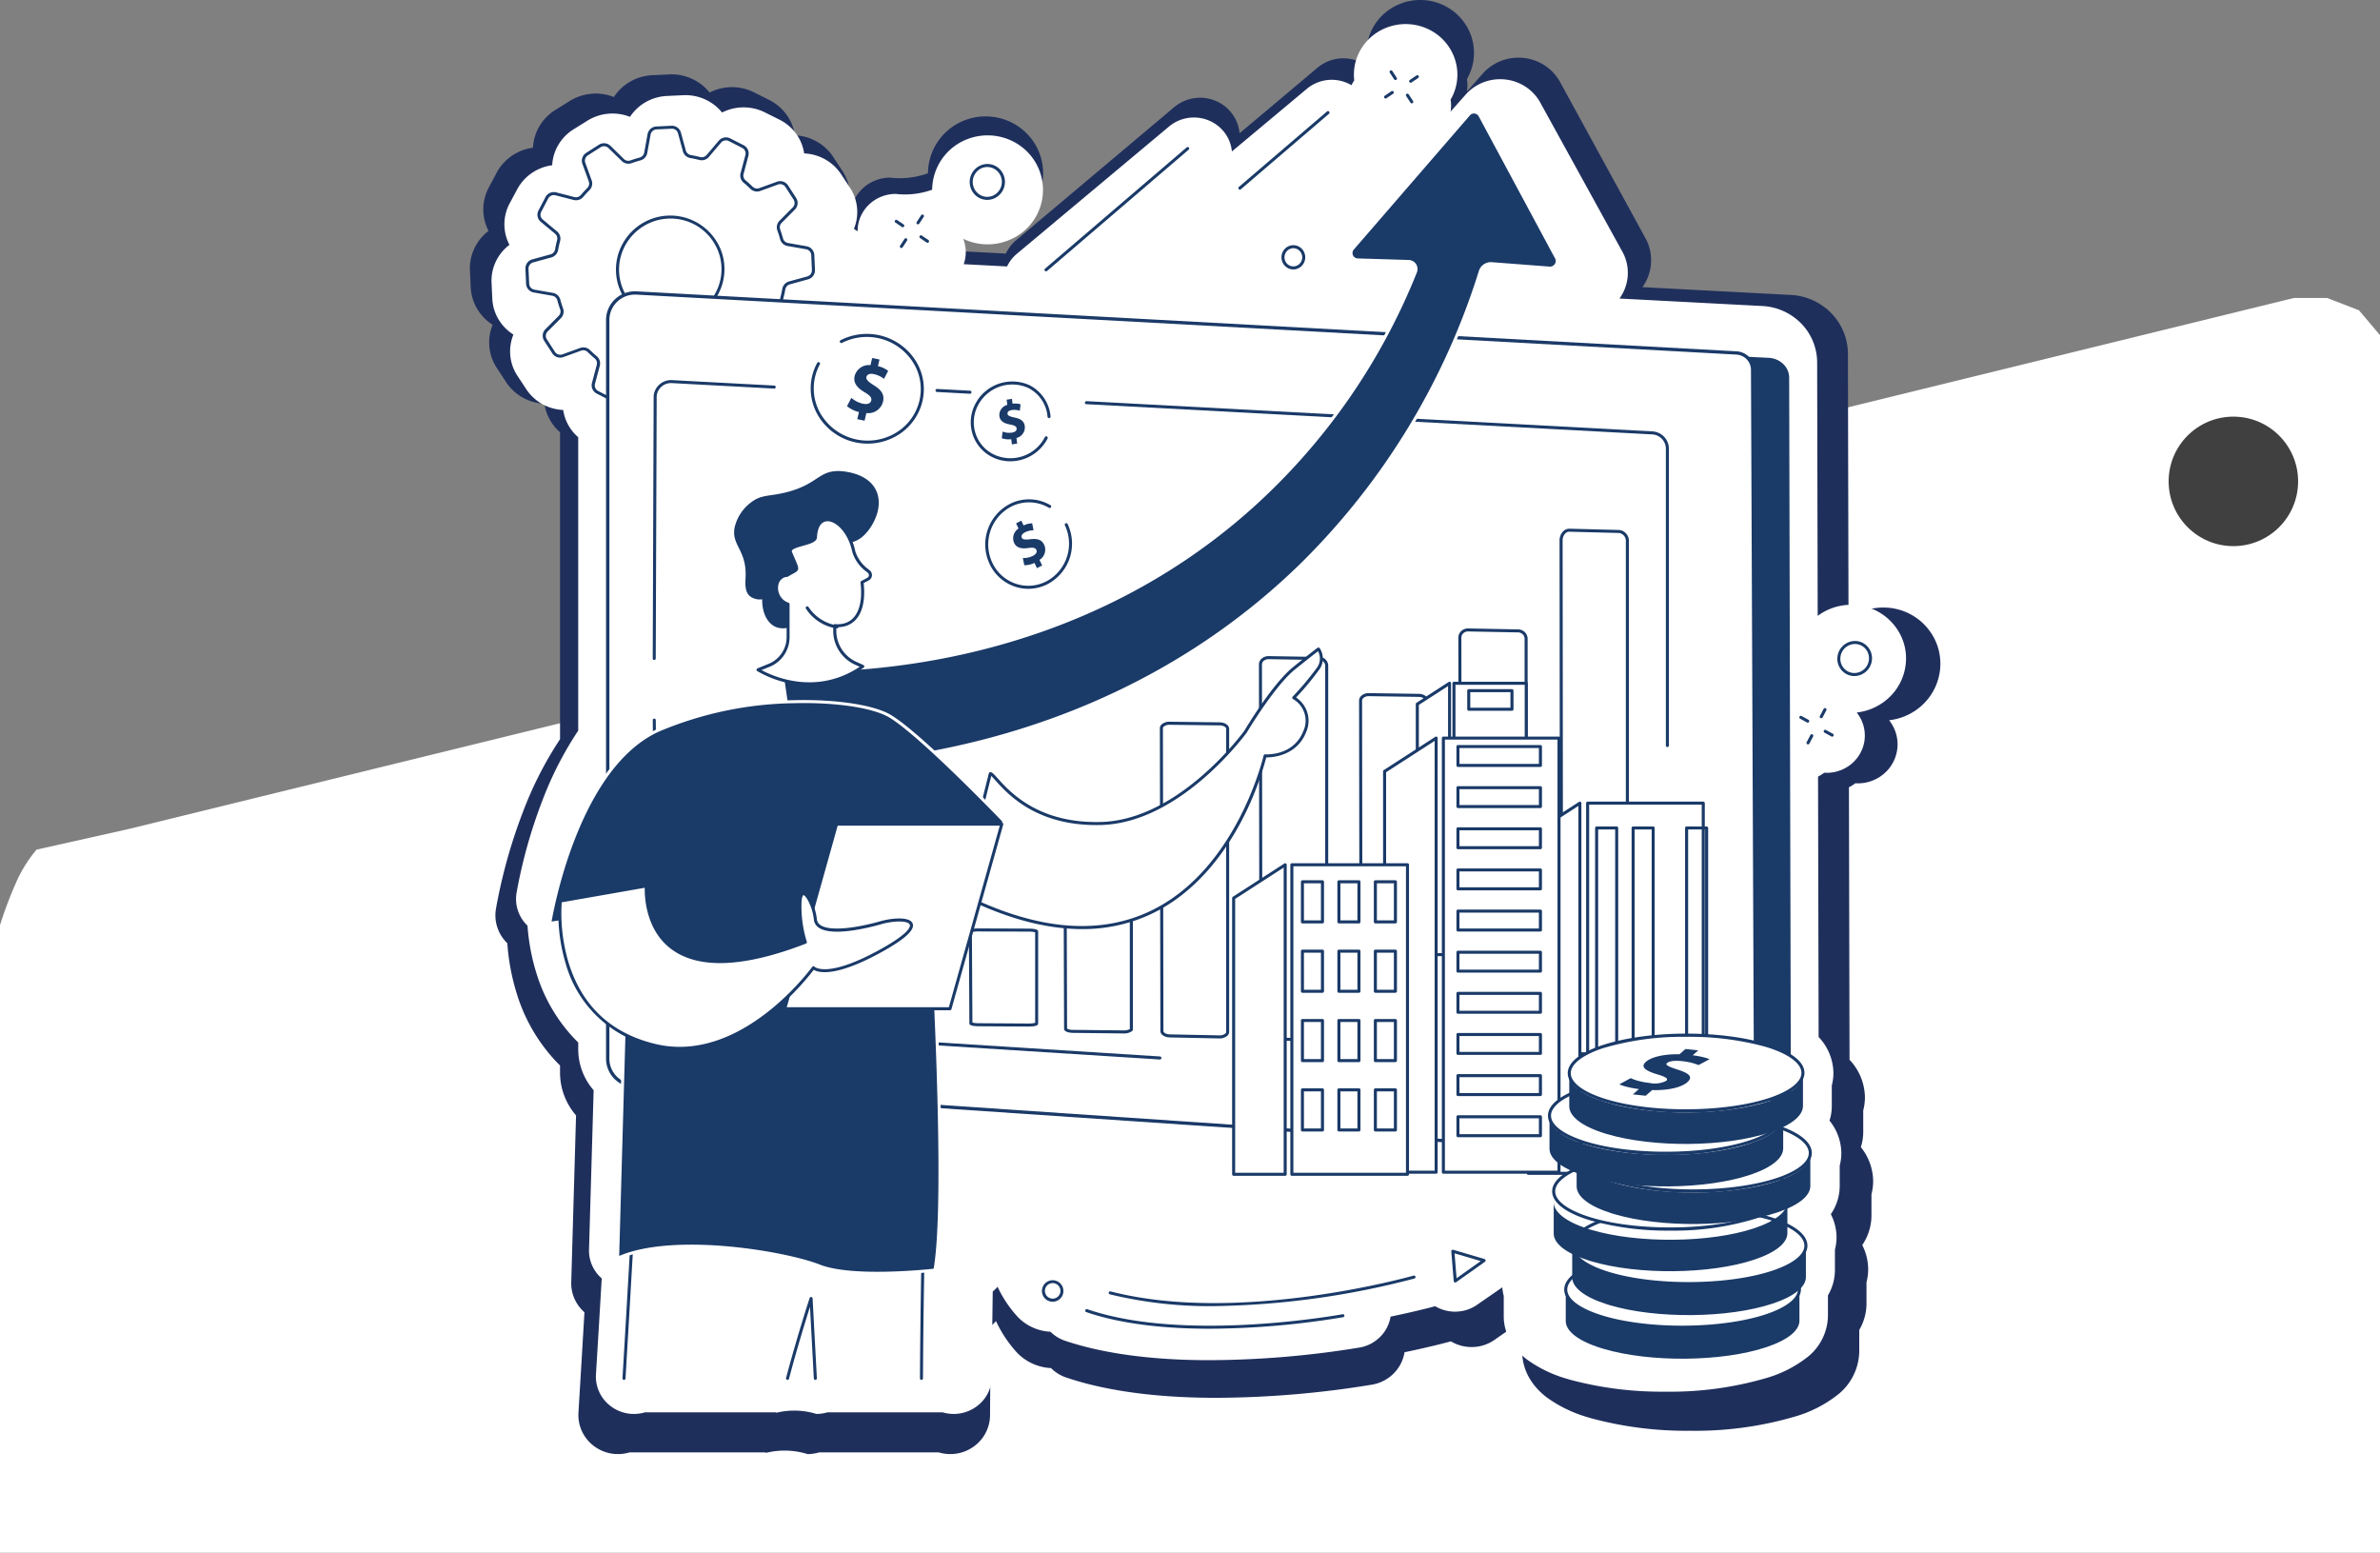 <svg xmlns="http://www.w3.org/2000/svg" width="441.198" height="287.779" viewBox="0 0 441.198 287.779">
  <rect x="0" y="0" width="441.198" height="287.779" fill="#808080" stroke="none"/>
  <g id="Group_31" data-name="Group 31" transform="translate(-1741.802 -1501)">
    <g id="Group_30" data-name="Group 30" transform="translate(77 13)">
      <g id="Group_27" data-name="Group 27" transform="translate(925.982 3.221)">
        <g id="Group_29" data-name="Group 29" transform="translate(738.819 1540)">
          <g id="Group_28" data-name="Group 28">
            <g id="Group_26" data-name="Group 26">
              <path id="Path_181" data-name="Path 181" d="M183.183,1653.084v0a74.533,74.533,0,0,1,3.248-8.489,25.022,25.022,0,0,1,3.531-5.511h0l17.089-3.824,401.388-98.426h6.117l5.932,2.289,3.894,4.61v225.66h-441.2Z" transform="translate(-183.183 -1536.834)" fill="#fff"/>
            </g>
            <circle id="Ellipse_11" data-name="Ellipse 11" cx="12" cy="12" r="12" transform="translate(402.018 22)" fill="#404040"/>
          </g>
        </g>
      </g>
      <g id="svgviewer-output_2_" data-name="svgviewer-output (2)" transform="translate(1751.482 1488)">
        <path id="Path_465" data-name="Path 465" d="M270.3,116.041a10.472,10.472,0,0,0-3.331-2.447,10.629,10.629,0,0,0-4.036-.982h-.018c-.154,0-.312-.011-.468-.011a10.741,10.741,0,0,0-6.454,2.147l-.11-49.153a10.86,10.86,0,0,0-3.058-7.525,11.237,11.237,0,0,0-7.482-3.4l-27.553-1.452a8.534,8.534,0,0,0,1.051-8.022,7.2,7.2,0,0,0-.422-.928L202.645,15.427a8.654,8.654,0,0,0-2.65-3.075,8.851,8.851,0,0,0-3.782-1.555h-.023a8.945,8.945,0,0,0-4.221.353,8.815,8.815,0,0,0-3.562,2.251c-.07.073-.14.147-.206.223l-2.946,3.348a7.1,7.1,0,0,0,0-2.314,9.652,9.652,0,0,0,.424-8.9,9.836,9.836,0,0,0-2.861-3.616,10.1,10.1,0,0,0-12.957.427,9.789,9.789,0,0,0-2.608,3.8,9.633,9.633,0,0,0-.568,4.547,7.094,7.094,0,0,0-.527.942,7.452,7.452,0,0,0-8.577.674L143.109,24.7a7.145,7.145,0,0,0-1.406-3.65,7.334,7.334,0,0,0-3.132-2.4,7.45,7.45,0,0,0-7.551,1.19l-29.353,24.7A7.182,7.182,0,0,0,99.782,47l-8.355-.44a7.118,7.118,0,0,0-.094-4.922c.183.087.366.172.554.249a10.767,10.767,0,0,0,8.207.024,10.561,10.561,0,0,0,5.847-13.7,10.443,10.443,0,0,0-2.279-3.472,10.653,10.653,0,0,0-3.47-2.334,10.816,10.816,0,0,0-8.243-.03,10.613,10.613,0,0,0-6.606,9.736,15.382,15.382,0,0,1-7.021.813,7.465,7.465,0,0,0-2.825.555,7.365,7.365,0,0,0-2.391,1.579,7.218,7.218,0,0,0-1.591,2.36,7.118,7.118,0,0,0-.546,2.78c-.228-.177-.463-.344-.7-.5a8.624,8.624,0,0,0-.8-8.036L67.8,29.116a8.872,8.872,0,0,0-3.06-2.873,9.053,9.053,0,0,0-4.062-1.167,8.665,8.665,0,0,0-1.582-3.861,8.861,8.861,0,0,0-3.218-2.706l-2.756-1.383a9.124,9.124,0,0,0-8.258.022,8.979,8.979,0,0,0-3.135-2.479,9.138,9.138,0,0,0-3.921-.89c-.141,0-.282,0-.435.011l-3.107.147a9.079,9.079,0,0,0-4.078,1.168,8.9,8.9,0,0,0-3.072,2.882,9.145,9.145,0,0,0-8.21.746L16.273,20.38a8.849,8.849,0,0,0-2.946,3,8.669,8.669,0,0,0-1.209,3.994,9.052,9.052,0,0,0-3.947,1.524A8.857,8.857,0,0,0,5.379,32.03l-1.438,2.7A8.649,8.649,0,0,0,3.884,42.8a8.81,8.81,0,0,0-2.638,3.262,8.653,8.653,0,0,0-.811,4.09l.141,3.035A8.643,8.643,0,0,0,1.74,57.183,8.821,8.821,0,0,0,4.646,60.2a8.623,8.623,0,0,0,.8,8.036l1.671,2.552a8.875,8.875,0,0,0,3.061,2.873,9.058,9.058,0,0,0,4.063,1.167,8.672,8.672,0,0,0,2.9,5.288V137a67.707,67.707,0,0,0-6.817,13.319,98.142,98.142,0,0,0-5.083,18.224v.023a7.132,7.132,0,0,0,.286,3.35,7.238,7.238,0,0,0,1.792,2.864l.014.012.032.032A41.149,41.149,0,0,0,9.129,184.2a32.032,32.032,0,0,0,7.108,12.355q.443.474.9.923V198.8a12.141,12.141,0,0,0,2.969,7.934l-.891,30.887a7.064,7.064,0,0,0,.59,3.066,7.173,7.173,0,0,0,1.859,2.53c-.3,5.046-.683,11.581-1.113,18.634a7.157,7.157,0,0,0,1.842,5.222,7.414,7.414,0,0,0,5.055,2.422h.117c.11,0,.221.007.327.007a7.432,7.432,0,0,0,2.125-.309h25.13c.079.024.156.047.237.069a14.406,14.406,0,0,1,7.642.242,4.559,4.559,0,0,0,.488-.017,7.393,7.393,0,0,0,1.641-.293h22.2a7.523,7.523,0,0,0,2.1.309H89.5a7.43,7.43,0,0,0,5.182-2.11,7.176,7.176,0,0,0,2.169-5.083c.027-5.053.084-10.6.175-16.549a7.355,7.355,0,0,0,.925-.917,22.942,22.942,0,0,0,3.941,5.9,9.38,9.38,0,0,0,6.259,2.82,7.311,7.311,0,0,0,2.838,1.754c7.38,2.489,16.741,3.757,27.826,3.757a181.434,181.434,0,0,0,28.961-2.46,7.416,7.416,0,0,0,3.921-2.071,7.2,7.2,0,0,0,1.99-3.914c4.879-1.015,8.045-1.87,8.6-2.022a7.476,7.476,0,0,0,.712.378l.018.008a7.5,7.5,0,0,0,3.1.672,7.386,7.386,0,0,0,4.251-1.332l4.855-3.383a9.829,9.829,0,0,0,.281,1.66v3.995c0,1.829.594,5.348,4.532,8.377a24.537,24.537,0,0,0,7.7,3.715c.188.059.38.116.564.171a67.681,67.681,0,0,0,18.342,2.313,65.628,65.628,0,0,0,19.656-2.7,23.148,23.148,0,0,0,7.378-3.735,10.445,10.445,0,0,0,4.307-8.226V246.53l.016-.062a9.673,9.673,0,0,0,1.325-4.825v-3.988a9.63,9.63,0,0,0,.312-2.489,9.881,9.881,0,0,0-1.1-4.4,9.77,9.77,0,0,0,1.711-5.444v-3.988a9.574,9.574,0,0,0,.312-2.491,10.182,10.182,0,0,0-2.279-6.225,9.406,9.406,0,0,0,.441-2.821v-3.991a9.621,9.621,0,0,0,.312-2.489,10.33,10.33,0,0,0-2.851-6.9l-.111-50.5a7.319,7.319,0,0,0,1.184-.745c.16.011.32.016.48.016a7.454,7.454,0,0,0,3.88-1.091,7.281,7.281,0,0,0,2.71-2.938,7.129,7.129,0,0,0-.752-7.591v-.082a10.794,10.794,0,0,0,6.526-3.232,10.456,10.456,0,0,0,2.9-6.59,10.252,10.252,0,0,0-.564-4.082A10.357,10.357,0,0,0,270.3,116.041Z" transform="translate(0 0)" fill="#1f2f5c"/>
        <path id="Path_466" data-name="Path 466" d="M263.151,114.4a10.072,10.072,0,0,0-3.2-2.339,10.276,10.276,0,0,0-3.883-.939h-.015c-.149,0-.3-.011-.451-.011a10.376,10.376,0,0,0-6.209,2.052l-.1-46.983a10.348,10.348,0,0,0-2.942-7.193,10.838,10.838,0,0,0-7.2-3.253l-26.5-1.388a8.123,8.123,0,0,0,1.01-7.668,6.8,6.8,0,0,0-.406-.887L198.074,18.223a8.29,8.29,0,0,0-2.549-2.939,8.55,8.55,0,0,0-3.639-1.486h-.023a8.654,8.654,0,0,0-4.059.338,8.488,8.488,0,0,0-3.428,2.152c-.068.07-.135.14-.2.213l-2.835,3.2a6.765,6.765,0,0,0,0-2.212,9.177,9.177,0,0,0,.407-8.505A9.408,9.408,0,0,0,179,5.526a9.694,9.694,0,0,0-4.059-1.858,9.819,9.819,0,0,0-4.482.147,9.663,9.663,0,0,0-3.923,2.119,9.37,9.37,0,0,0-2.509,3.629,9.176,9.176,0,0,0-.546,4.346,6.857,6.857,0,0,0-.506.9,7.2,7.2,0,0,0-8.25.644L140.8,27.089a6.813,6.813,0,0,0-1.352-3.489,7.045,7.045,0,0,0-3.014-2.293,7.225,7.225,0,0,0-3.795-.426,7.145,7.145,0,0,0-3.468,1.565L100.94,46.056A6.87,6.87,0,0,0,99.125,48.4l-8.037-.42a6.762,6.762,0,0,0-.091-4.7c.176.083.352.164.534.238a10.417,10.417,0,0,0,7.895.022,10.029,10.029,0,0,0,3.432-16.409A10.25,10.25,0,0,0,99.52,24.9a10.464,10.464,0,0,0-7.929-.029,10.144,10.144,0,0,0-6.354,9.306,14.885,14.885,0,0,1-6.754.778,7.221,7.221,0,0,0-2.717.53,7.086,7.086,0,0,0-2.3,1.509,6.9,6.9,0,0,0-1.53,2.256,6.767,6.767,0,0,0-.525,2.657c-.219-.169-.445-.329-.677-.477a8.2,8.2,0,0,0-.768-7.681l-1.607-2.44a8.51,8.51,0,0,0-2.944-2.746,8.749,8.749,0,0,0-3.907-1.115,8.254,8.254,0,0,0-1.521-3.691,8.511,8.511,0,0,0-3.1-2.586l-2.651-1.322a8.827,8.827,0,0,0-7.944.021A8.632,8.632,0,0,0,43.279,17.5a8.837,8.837,0,0,0-3.771-.85c-.135,0-.271,0-.418.011L36.1,16.8a8.774,8.774,0,0,0-3.923,1.117,8.535,8.535,0,0,0-2.956,2.755,8.846,8.846,0,0,0-7.9.713L18.8,22.957a8.485,8.485,0,0,0-2.834,2.864A8.249,8.249,0,0,0,14.8,29.638,8.742,8.742,0,0,0,11,31.1a8.484,8.484,0,0,0-2.686,3l-1.384,2.58a8.221,8.221,0,0,0-.054,7.716,8.432,8.432,0,0,0-2.537,3.118,8.226,8.226,0,0,0-.78,3.91l.135,2.9a8.223,8.223,0,0,0,1.119,3.818,8.455,8.455,0,0,0,2.8,2.885A8.2,8.2,0,0,0,8.378,68.7l1.607,2.44a8.514,8.514,0,0,0,2.944,2.746A8.751,8.751,0,0,0,16.838,75a8.276,8.276,0,0,0,2.786,5.055V134.43a64.622,64.622,0,0,0-6.557,12.731,93.318,93.318,0,0,0-4.889,17.42v.02a6.783,6.783,0,0,0,.275,3.2,6.924,6.924,0,0,0,1.724,2.737l.013.011c.009.011.022.02.031.031a39.122,39.122,0,0,0,1.7,8.959,30.578,30.578,0,0,0,6.838,11.81q.426.453.868.882V193.5a11.561,11.561,0,0,0,2.856,7.583l-.857,29.524a6.717,6.717,0,0,0,.568,2.931,6.867,6.867,0,0,0,1.788,2.418c-.284,4.823-.657,11.069-1.071,17.811a6.819,6.819,0,0,0,1.772,4.991,7.147,7.147,0,0,0,4.863,2.314h.112c.106,0,.213.007.314.007a7.235,7.235,0,0,0,2.044-.3H56.191c.076.023.15.044.228.065a13.938,13.938,0,0,1,7.351.232,4.567,4.567,0,0,0,.47-.016,7.132,7.132,0,0,0,1.579-.28H87.177a7.289,7.289,0,0,0,2.016.3h.038a7.175,7.175,0,0,0,4.985-2.017A6.839,6.839,0,0,0,96.3,254.2c.026-4.829.081-10.133.168-15.819a7.067,7.067,0,0,0,.89-.877,21.9,21.9,0,0,0,3.791,5.643,9.049,9.049,0,0,0,6.021,2.7,7.043,7.043,0,0,0,2.73,1.677c7.1,2.379,16.1,3.591,26.766,3.591a175.565,175.565,0,0,0,27.859-2.352,7.128,7.128,0,0,0,3.773-1.98,6.856,6.856,0,0,0,1.915-3.741c4.693-.969,7.74-1.786,8.268-1.932a7.356,7.356,0,0,0,.686.361l.018.008a7.265,7.265,0,0,0,2.978.643,7.153,7.153,0,0,0,4.091-1.273l4.669-3.234a9.235,9.235,0,0,0,.272,1.586v3.819c0,1.749.571,5.112,4.357,8.007a23.706,23.706,0,0,0,7.41,3.551c.182.057.364.11.542.163a65.491,65.491,0,0,0,17.643,2.211,63.463,63.463,0,0,0,18.908-2.582,22.3,22.3,0,0,0,7.1-3.57,9.961,9.961,0,0,0,4.141-7.863v-3.811l.017-.061a9.192,9.192,0,0,0,1.275-4.611v-3.812a9.183,9.183,0,0,0,.3-2.38,9.414,9.414,0,0,0-1.059-4.2,9.3,9.3,0,0,0,1.647-5.2v-3.812a9.122,9.122,0,0,0,.3-2.38,9.69,9.69,0,0,0-2.192-5.95,8.916,8.916,0,0,0,.425-2.7V200.2a9.13,9.13,0,0,0,.3-2.38,9.833,9.833,0,0,0-2.742-6.6l-.108-48.271a7.166,7.166,0,0,0,1.141-.711c.153.009.308.013.461.013a7.194,7.194,0,0,0,3.733-1.043,6.978,6.978,0,0,0,2.607-2.807,6.783,6.783,0,0,0-.724-7.257v-.078a10.407,10.407,0,0,0,6.277-3.089,9.961,9.961,0,0,0,2.795-6.3,9.708,9.708,0,0,0-.543-3.9A9.879,9.879,0,0,0,263.151,114.4Z" transform="translate(0.885 0.985)" fill="#fff"/>
        <path id="Path_467" data-name="Path 467" d="M9.993,48.744l3.423.6a1.438,1.438,0,0,1,1.15,1.033q.23.853.528,1.674a1.437,1.437,0,0,1-.343,1.5L12.3,56.009a1.447,1.447,0,0,0-.2,1.8l1.5,2.324a1.462,1.462,0,0,0,1.729.578L18.6,59.529a1.465,1.465,0,0,1,1.523.326q.62.608,1.287,1.165A1.437,1.437,0,0,1,21.88,62.5l-.891,3.348a1.442,1.442,0,0,0,.739,1.655l2.47,1.26a1.475,1.475,0,0,0,1.794-.359l2.244-2.645a1.474,1.474,0,0,1,1.486-.475q.843.215,1.709.364a1.445,1.445,0,0,1,1.151,1.043l.913,3.328a1.452,1.452,0,0,0,1.475,1.063l2.784-.133a1.471,1.471,0,0,0,1.377-1.2l.617-3.4A1.454,1.454,0,0,1,40.8,65.2q.86-.234,1.688-.533A1.456,1.456,0,0,1,44,65l2.465,2.417a1.472,1.472,0,0,0,1.818.186l2.35-1.5a1.452,1.452,0,0,0,.591-1.719l-1.178-3.247a1.437,1.437,0,0,1,.33-1.511q.621-.63,1.193-1.3a1.467,1.467,0,0,1,1.483-.465l3.367.867a1.476,1.476,0,0,0,1.673-.742l1.287-2.459a1.444,1.444,0,0,0-.353-1.778l-2.639-2.207a1.437,1.437,0,0,1-.471-1.472q.223-.836.378-1.7a1.461,1.461,0,0,1,1.056-1.147L60.7,46.3a1.465,1.465,0,0,0,1.08-1.47l-.126-2.761a1.449,1.449,0,0,0-1.2-1.361l-3.423-.6a1.439,1.439,0,0,1-1.15-1.033q-.23-.853-.528-1.673a1.442,1.442,0,0,1,.344-1.5l2.449-2.46a1.446,1.446,0,0,0,.2-1.805l-1.5-2.324a1.463,1.463,0,0,0-1.729-.578L51.84,29.923a1.459,1.459,0,0,1-1.511-.32q-.63-.616-1.3-1.178a1.432,1.432,0,0,1-.46-1.47l.891-3.345a1.442,1.442,0,0,0-.739-1.656l-2.47-1.26a1.475,1.475,0,0,0-1.793.359L42.211,23.7a1.469,1.469,0,0,1-1.485.475q-.843-.215-1.71-.364a1.445,1.445,0,0,1-1.151-1.042l-.912-3.329a1.453,1.453,0,0,0-1.476-1.063l-2.782.134a1.47,1.47,0,0,0-1.377,1.2l-.618,3.4a1.457,1.457,0,0,1-1.048,1.147q-.858.233-1.688.532a1.457,1.457,0,0,1-1.512-.333L23.987,22.04a1.47,1.47,0,0,0-1.817-.185l-2.349,1.5a1.452,1.452,0,0,0-.592,1.721l1.178,3.247a1.441,1.441,0,0,1-.336,1.511q-.616.62-1.18,1.285a1.471,1.471,0,0,1-1.488.471l-3.368-.867a1.476,1.476,0,0,0-1.673.742L11.075,33.92a1.441,1.441,0,0,0,.353,1.778l2.653,2.214a1.435,1.435,0,0,1,.471,1.472q-.223.836-.378,1.7a1.466,1.466,0,0,1-1.057,1.149l-3.358.922a1.462,1.462,0,0,0-1.078,1.47l.126,2.762a1.447,1.447,0,0,0,1.187,1.357Zm22.332-13.27a9.7,9.7,0,1,1-6.443,12.173A9.741,9.741,0,0,1,32.325,35.473Z" transform="translate(2.337 5.203)" fill="#fff"/>
        <path id="Path_468" data-name="Path 468" d="M34.971,71.425A1.724,1.724,0,0,1,33.3,70.153l-.912-3.328a1.169,1.169,0,0,0-.927-.84c-.586-.1-1.169-.224-1.733-.369a1.2,1.2,0,0,0-1.2.378L26.28,68.639a1.748,1.748,0,0,1-2.141.427l-2.47-1.26a1.714,1.714,0,0,1-.882-1.979l.889-3.347a1.158,1.158,0,0,0-.378-1.187q-.671-.567-1.3-1.18a1.189,1.189,0,0,0-1.231-.263l-3.275,1.187a1.736,1.736,0,0,1-2.062-.69l-1.5-2.324a1.719,1.719,0,0,1,.233-2.156l2.449-2.46a1.157,1.157,0,0,0,.278-1.208c-.2-.55-.378-1.121-.534-1.7a1.161,1.161,0,0,0-.927-.83l-3.423-.6a1.719,1.719,0,0,1-1.436-1.625l-.12-2.762a1.733,1.733,0,0,1,1.285-1.753l3.358-.923a1.187,1.187,0,0,0,.854-.926c.1-.582.232-1.161.378-1.723a1.157,1.157,0,0,0-.378-1.183L11.3,35.978a1.713,1.713,0,0,1-.422-2.126l1.287-2.457a1.746,1.746,0,0,1,1.991-.882l3.367.867a1.194,1.194,0,0,0,1.2-.378c.378-.446.78-.882,1.2-1.3a1.167,1.167,0,0,0,.272-1.218l-1.179-3.247a1.724,1.724,0,0,1,.705-2.053l2.349-1.5a1.744,1.744,0,0,1,2.165.222L26.7,24.325a1.176,1.176,0,0,0,1.219.269c.554-.2,1.134-.378,1.71-.539a1.177,1.177,0,0,0,.844-.926l.618-3.4A1.743,1.743,0,0,1,32.731,18.3l2.782-.133a1.723,1.723,0,0,1,1.763,1.27l.907,3.32a1.17,1.17,0,0,0,.927.839c.588.1,1.171.224,1.733.369a1.2,1.2,0,0,0,1.2-.378l2.245-2.645a1.747,1.747,0,0,1,2.141-.428l2.47,1.259a1.714,1.714,0,0,1,.882,1.979l-.89,3.347a1.155,1.155,0,0,0,.368,1.181c.455.378.9.778,1.319,1.193a1.18,1.18,0,0,0,1.224.252l3.275-1.186a1.736,1.736,0,0,1,2.062.69l1.5,2.325A1.717,1.717,0,0,1,58.4,33.7l-2.449,2.46a1.163,1.163,0,0,0-.278,1.209c.2.55.378,1.121.535,1.7a1.158,1.158,0,0,0,.926.829l3.425.6A1.719,1.719,0,0,1,62,42.12l.126,2.761a1.735,1.735,0,0,1-1.286,1.753l-3.358.923a1.182,1.182,0,0,0-.853.927c-.1.581-.232,1.16-.378,1.722a1.161,1.161,0,0,0,.378,1.184L59.278,53.6a1.713,1.713,0,0,1,.421,2.125l-1.286,2.459a1.747,1.747,0,0,1-1.991.882L53.055,58.2a1.185,1.185,0,0,0-1.2.378c-.378.451-.787.893-1.208,1.314a1.162,1.162,0,0,0-.264,1.214l1.178,3.247a1.726,1.726,0,0,1-.7,2.053l-2.35,1.5a1.742,1.742,0,0,1-2.165-.222l-2.465-2.418A1.18,1.18,0,0,0,42.656,65c-.555.2-1.134.378-1.71.539a1.179,1.179,0,0,0-.844.926l-.617,3.4a1.744,1.744,0,0,1-1.637,1.431l-2.782.133Zm-5.534-6.407a1.766,1.766,0,0,1,.428.053c.55.142,1.117.263,1.688.36a1.736,1.736,0,0,1,1.375,1.244L33.84,70a1.159,1.159,0,0,0,1.192.857l2.782-.134a1.181,1.181,0,0,0,1.113-.97l.618-3.4a1.742,1.742,0,0,1,1.249-1.368c.564-.152,1.125-.33,1.666-.525a1.743,1.743,0,0,1,1.8.4l2.466,2.418a1.182,1.182,0,0,0,1.469.149l2.35-1.5a1.166,1.166,0,0,0,.477-1.386L49.851,61.3a1.728,1.728,0,0,1,.4-1.8c.409-.411.8-.841,1.176-1.28a1.763,1.763,0,0,1,1.763-.555l3.367.867a1.185,1.185,0,0,0,1.353-.6l1.287-2.457a1.154,1.154,0,0,0-.285-1.432l-2.653-2.214a1.727,1.727,0,0,1-.563-1.763c.146-.547.271-1.111.372-1.676a1.751,1.751,0,0,1,1.26-1.37l3.358-.922a1.174,1.174,0,0,0,.872-1.187l-.12-2.762a1.159,1.159,0,0,0-.97-1.095l-3.423-.6a1.73,1.73,0,0,1-1.374-1.238c-.151-.559-.326-1.115-.52-1.65a1.723,1.723,0,0,1,.409-1.8L58,33.307a1.16,1.16,0,0,0,.159-1.455l-1.5-2.324a1.176,1.176,0,0,0-1.4-.466l-3.275,1.187a1.746,1.746,0,0,1-1.81-.378c-.411-.4-.843-.794-1.284-1.161a1.718,1.718,0,0,1-.553-1.763l.891-3.347a1.154,1.154,0,0,0-.6-1.333l-2.47-1.26a1.186,1.186,0,0,0-1.451.291l-2.245,2.645a1.763,1.763,0,0,1-1.77.565c-.548-.141-1.115-.262-1.688-.36A1.732,1.732,0,0,1,37.645,22.9l-.912-3.329a1.162,1.162,0,0,0-1.19-.857l-2.775.13a1.182,1.182,0,0,0-1.115.969l-.617,3.4a1.746,1.746,0,0,1-1.251,1.368c-.566.154-1.126.33-1.666.525a1.743,1.743,0,0,1-1.8-.4L23.848,22.3a1.181,1.181,0,0,0-1.469-.149l-2.349,1.5a1.167,1.167,0,0,0-.479,1.386l1.178,3.248a1.731,1.731,0,0,1-.4,1.807c-.406.406-.8.833-1.166,1.267a1.764,1.764,0,0,1-1.772.562l-3.368-.865a1.188,1.188,0,0,0-1.353.6l-1.286,2.459a1.154,1.154,0,0,0,.283,1.432l2.654,2.214a1.725,1.725,0,0,1,.562,1.763c-.145.547-.27,1.11-.372,1.676a1.747,1.747,0,0,1-1.26,1.37l-3.358.922a1.176,1.176,0,0,0-.872,1.188l.126,2.761a1.159,1.159,0,0,0,.969,1.1l3.425.6a1.726,1.726,0,0,1,1.373,1.237c.151.559.326,1.115.52,1.65a1.728,1.728,0,0,1-.408,1.8l-2.449,2.459a1.161,1.161,0,0,0-.16,1.455l1.5,2.324a1.174,1.174,0,0,0,1.4.466l3.275-1.187a1.754,1.754,0,0,1,1.815.39c.407.4.835.786,1.271,1.15a1.724,1.724,0,0,1,.559,1.763l-.89,3.347a1.158,1.158,0,0,0,.6,1.334l2.47,1.26a1.188,1.188,0,0,0,1.451-.291L28.1,65.635a1.763,1.763,0,0,1,1.335-.617ZM35.23,54.775a10.036,10.036,0,0,1-4.624-1.134,9.915,9.915,0,0,1-4.212-13.467,10.084,10.084,0,0,1,18.5,1.6,9.868,9.868,0,0,1-.709,7.614,10.045,10.045,0,0,1-5.92,4.912,10.192,10.192,0,0,1-3.044.47Zm.106-19.411A9.572,9.572,0,0,0,26.9,40.441a9.352,9.352,0,0,0,3.974,12.7A9.564,9.564,0,0,0,43.7,49.133a9.305,9.305,0,0,0,.669-7.179,9.465,9.465,0,0,0-9.035-6.589Z" transform="translate(2.272 5.142)" fill="#1a3a68"/>
        <path id="Path_469" data-name="Path 469" d="M234.656,190.3,22.909,177.116,22.26,44.838a5.14,5.14,0,0,1,.48-2.2A5.559,5.559,0,0,1,24.129,40.8,6.156,6.156,0,0,1,26.2,39.612a6.563,6.563,0,0,1,2.416-.341l206.4,10.134a4.179,4.179,0,0,1,2.692,1.144,3.514,3.514,0,0,1,1.1,2.525l.318,133.385a3.571,3.571,0,0,1-.342,1.531,3.84,3.84,0,0,1-.981,1.281,4.277,4.277,0,0,1-1.456.816A4.56,4.56,0,0,1,234.656,190.3Z" transform="translate(6.183 16.915)" fill="#1a3a68"/>
        <path id="Path_470" data-name="Path 470" d="M233.193,198a4.942,4.942,0,0,1-.414,2,5.036,5.036,0,0,1-2.949,2.736,5.1,5.1,0,0,1-2.047.279L25.036,189.271a5.088,5.088,0,0,1-3.354-1.579,4.98,4.98,0,0,1-1.362-3.419V47.3A4.983,4.983,0,0,1,21.9,43.666,5.094,5.094,0,0,1,25.66,42.3L229.612,53.417a3.18,3.18,0,0,1,2.127.971,3.118,3.118,0,0,1,.873,2.152Z" transform="translate(5.633 11.976)" fill="#fff"/>
        <path id="Path_471" data-name="Path 471" d="M228.179,203.372a3.461,3.461,0,0,1-.379-.014L25.1,189.618a5.412,5.412,0,0,1-3.554-1.679,5.293,5.293,0,0,1-1.45-3.621V47.388a5.288,5.288,0,0,1,1.68-3.858,5.406,5.406,0,0,1,3.986-1.446L229.665,53.2A3.5,3.5,0,0,1,232,54.265a3.432,3.432,0,0,1,.96,2.358l.584,141.416a5.3,5.3,0,0,1-1.561,3.764,5.4,5.4,0,0,1-3.8,1.57ZM25.461,42.685a4.781,4.781,0,0,0-3.356,1.381,4.679,4.679,0,0,0-1.39,3.322v136.93A4.684,4.684,0,0,0,22,187.524a4.788,4.788,0,0,0,3.146,1.486l202.7,13.741a4.788,4.788,0,0,0,3.576-1.261,4.68,4.68,0,0,0,1.114-1.57,4.632,4.632,0,0,0,.389-1.878L232.34,56.624a2.821,2.821,0,0,0-.79-1.94,2.878,2.878,0,0,0-1.918-.878L25.731,42.692C25.642,42.686,25.551,42.685,25.461,42.685Z" transform="translate(5.571 11.914)" fill="#1a3a68"/>
        <path id="Path_472" data-name="Path 472" d="M157.814,168.818h-.063l-9.155-.386a2.045,2.045,0,0,1-1.737-2.2l-.094-93.094a2.416,2.416,0,0,1,.678-1.732,1.607,1.607,0,0,1,1.161-.479l9.248.239a2.034,2.034,0,0,1,1.763,2.208v93.24a2.4,2.4,0,0,1-.69,1.74A1.6,1.6,0,0,1,157.814,168.818Zm-9.249-97.334a1.032,1.032,0,0,0-.4.087,1.021,1.021,0,0,0-.332.233,1.874,1.874,0,0,0-.5,1.329l.094,93.093a1.5,1.5,0,0,0,1.2,1.637l9.154.386a1.019,1.019,0,0,0,.756-.309,1.885,1.885,0,0,0,.391-.616,1.859,1.859,0,0,0,.127-.719V73.37a1.5,1.5,0,0,0-1.216-1.645l-9.248-.239Z" transform="translate(55.661 27.063)" fill="#1a3a68"/>
        <path id="Path_473" data-name="Path 473" d="M144.22,163.718h-.058l-9.154-.287a1.75,1.75,0,0,1-1.743-1.71l-.094-75.049a1.682,1.682,0,0,1,.131-.649,1.664,1.664,0,0,1,.373-.546,1.829,1.829,0,0,1,1.331-.521l9.248.178a1.767,1.767,0,0,1,1.764,1.714v75.159a1.681,1.681,0,0,1-.135.653,1.659,1.659,0,0,1-.381.548A1.852,1.852,0,0,1,144.22,163.718Zm-.041-.563a1.273,1.273,0,0,0,.5-.081,1.307,1.307,0,0,0,.431-.272,1.112,1.112,0,0,0,.345-.8V86.843a1.2,1.2,0,0,0-1.213-1.151L135,85.514a1.247,1.247,0,0,0-.926.36,1.1,1.1,0,0,0-.249.362,1.081,1.081,0,0,0-.089.431l.094,75.05a1.188,1.188,0,0,0,1.2,1.148Z" transform="translate(50.49 31.52)" fill="#1a3a68"/>
        <path id="Path_474" data-name="Path 474" d="M130.882,159.749h-.05l-9.154-.218a1.613,1.613,0,0,1-1.744-1.372l-.092-62.669a1.147,1.147,0,0,1,.1-.462,1.182,1.182,0,0,1,.276-.384,2.027,2.027,0,0,1,1.463-.531l9.248.136c.989.014,1.763.617,1.763,1.374v62.751a1.169,1.169,0,0,1-.379.849A2.049,2.049,0,0,1,130.882,159.749Zm-9.244-65.073a1.487,1.487,0,0,0-1.032.369.635.635,0,0,0-.207.445l.092,62.669c0,.43.538.793,1.2.81l9.154.219a1.5,1.5,0,0,0,1.07-.364.632.632,0,0,0,.15-.2.644.644,0,0,0,.06-.245V95.624c0-.438-.543-.8-1.21-.812l-9.248-.136Z" transform="translate(45.42 34.351)" fill="#1a3a68"/>
        <path id="Path_475" data-name="Path 475" d="M117.437,160.375h-.053l-9.154-.253a1.662,1.662,0,0,1-1.743-1.521l-.094-68.152a1.387,1.387,0,0,1,.115-.543,1.406,1.406,0,0,1,.318-.455,1.96,1.96,0,0,1,1.4-.53l9.246.155a1.661,1.661,0,0,1,1.764,1.524v68.247a1.391,1.391,0,0,1-.441,1A1.943,1.943,0,0,1,117.437,160.375Zm-9.248-70.888a1.386,1.386,0,0,0-.971.368.839.839,0,0,0-.267.6l.095,68.153a1.13,1.13,0,0,0,1.2.959l9.153.251a1.382,1.382,0,0,0,.54-.078,1.367,1.367,0,0,0,.467-.285.835.835,0,0,0,.271-.6V90.6a1.124,1.124,0,0,0-1.211-.961l-9.248-.155Z" transform="translate(40.305 32.685)" fill="#1a3a68"/>
        <path id="Path_476" data-name="Path 476" d="M104.14,156.9h-.058l-9.155-.184c-.993-.021-1.743-.534-1.744-1.193L93.088,99.4a.946.946,0,0,1,.3-.676,2.177,2.177,0,0,1,1.533-.521l9.247.113c.991.013,1.764.538,1.764,1.2V155.7a.955.955,0,0,1-.085.372.926.926,0,0,1-.223.307A2.138,2.138,0,0,1,104.14,156.9ZM94.89,98.765a1.609,1.609,0,0,0-1.1.36.39.39,0,0,0-.136.273l.094,56.124c0,.287.49.618,1.193.63l9.155.184a1.637,1.637,0,0,0,1.143-.355.42.42,0,0,0,.1-.124.415.415,0,0,0,.041-.153V99.513c0-.292-.5-.63-1.211-.63l-9.247-.113Z" transform="translate(35.245 35.564)" fill="#1a3a68"/>
        <path id="Path_477" data-name="Path 477" d="M91.2,149.6H91.15L82,149.5c-.291,0-1.743-.053-1.747-.756l-.094-28.969a.481.481,0,0,1,.041-.186.474.474,0,0,1,.11-.155,2.776,2.776,0,0,1,1.683-.413l9.247.059c.816,0,1.763.205,1.763.756v29a.476.476,0,0,1-.152.341A2.612,2.612,0,0,1,91.2,149.6Zm-.047-.563a2.582,2.582,0,0,0,1.286-.236V119.893a2.409,2.409,0,0,0-1.209-.236l-9.248-.059h-.029a2.43,2.43,0,0,0-1.238.236l.093,28.874a2.418,2.418,0,0,0,1.192.235Z" transform="translate(30.325 41.939)" fill="#1a3a68"/>
        <path id="Path_478" data-name="Path 478" d="M78.482,145.77h-.047l-9.154-.055c-1.743-.012-1.747-.407-1.748-.556l-.094-17.016a.356.356,0,0,1,.107-.252c.291-.293,1.4-.308,1.726-.311l9.249.035c1.763.006,1.763.408,1.763.558v17.035a.358.358,0,0,1-.108.253C79.9,145.743,78.864,145.77,78.482,145.77Zm-10.387-.746a4.48,4.48,0,0,0,1.19.126l9.153.055a5.11,5.11,0,0,0,1.287-.126V128.3a4.558,4.558,0,0,0-1.208-.127l-9.247-.033a4.847,4.847,0,0,0-1.268.126Z" transform="translate(25.488 44.496)" fill="#1a3a68"/>
        <path id="Path_479" data-name="Path 479" d="M65.878,144.332l-9.153-.055c-.819,0-1.469-.127-1.47-.277l-.093-17.016c0-.154.7-.28,1.55-.277l9.248.035c.828,0,1.489.126,1.489.277v17.037C67.449,144.211,66.737,144.337,65.878,144.332Z" transform="translate(20.807 44.171)" fill="#fff"/>
        <path id="Path_480" data-name="Path 480" d="M120.855,160.828h-.018l-92.1-5.833a1.438,1.438,0,0,1-1.338-1.414l-.553-55.652a.28.28,0,1,1,.56-.006l.553,55.651a.871.871,0,0,0,.811.858l92.1,5.835a.281.281,0,1,1-.018.562Z" transform="translate(7.48 35.54)" fill="#1a3a68"/>
        <path id="Path_481" data-name="Path 481" d="M187.367,118.606a.284.284,0,0,1-.108-.022.275.275,0,0,1-.091-.06.269.269,0,0,1-.06-.091.284.284,0,0,1-.022-.108v-55a2.669,2.669,0,0,0-2.53-2.667l-104.9-5.6a.281.281,0,0,1,.03-.562l104.9,5.6a3.233,3.233,0,0,1,3.062,3.229v55a.284.284,0,0,1-.022.108.274.274,0,0,1-.151.151A.284.284,0,0,1,187.367,118.606Z" transform="translate(35.048 19.856)" fill="#1a3a68"/>
        <path id="Path_482" data-name="Path 482" d="M69.458,54.513h-.01l-6.114-.328a.281.281,0,1,1,.029-.562l6.115.326a.282.282,0,0,1-.015.563Z" transform="translate(23.674 18.465)" fill="#1a3a68"/>
        <path id="Path_483" data-name="Path 483" d="M27.123,103.7a.28.28,0,0,1-.2-.083.281.281,0,0,1-.082-.2l.174-48.682a.217.217,0,0,1,0-.029,3.237,3.237,0,0,1,3.391-2.884l4.692.252,14.278.756a.281.281,0,1,1-.03.562L30.375,52.376a2.67,2.67,0,0,0-2.8,2.367L27.4,103.411a.281.281,0,0,1-.08.2.279.279,0,0,1-.092.063A.283.283,0,0,1,27.123,103.7Z" transform="translate(7.48 18.63)" fill="#1a3a68"/>
        <path id="Path_484" data-name="Path 484" d="M171.569,108.943H150.135v68.615h21.434Z" transform="translate(57.479 39.906)" fill="#fff"/>
        <path id="Path_485" data-name="Path 485" d="M171.631,177.9H150.2a.275.275,0,0,1-.2-.083.279.279,0,0,1-.082-.2V109.005a.282.282,0,0,1,.082-.2.279.279,0,0,1,.2-.082h21.434a.282.282,0,0,1,.108.021.29.29,0,0,1,.153.153.279.279,0,0,1,.022.108V177.62a.28.28,0,0,1-.083.2.275.275,0,0,1-.091.06A.284.284,0,0,1,171.631,177.9Zm-21.152-.562H171.35V109.286H150.479Z" transform="translate(57.432 39.853)" fill="#1a3a68"/>
        <path id="Path_486" data-name="Path 486" d="M152.257,177.557H142.7V115.112l9.558-6.168Z" transform="translate(53.928 39.906)" fill="#fff"/>
        <path id="Path_487" data-name="Path 487" d="M152.319,177.9h-9.558a.283.283,0,0,1-.2-.083.279.279,0,0,1-.082-.2V115.174a.286.286,0,0,1,.033-.133.28.28,0,0,1,.092-.1l9.558-6.172a.282.282,0,0,1,.142-.045.269.269,0,0,1,.145.033.283.283,0,0,1,.148.248v68.615a.287.287,0,0,1-.021.108.275.275,0,0,1-.06.091.261.261,0,0,1-.091.062A.285.285,0,0,1,152.319,177.9Zm-9.276-.562h8.995V109.521l-8.995,5.806Z" transform="translate(53.876 39.852)" fill="#1a3a68"/>
        <path id="Path_488" data-name="Path 488" d="M155.905,171.382h-3.716a.278.278,0,0,1-.108-.021.3.3,0,0,1-.092-.06.323.323,0,0,1-.062-.092.278.278,0,0,1-.021-.108V112.727a.278.278,0,0,1,.021-.108.3.3,0,0,1,.062-.091.278.278,0,0,1,.2-.082h3.716a.282.282,0,0,1,.282.281V171.1a.279.279,0,0,1-.022.108.268.268,0,0,1-.153.153A.278.278,0,0,1,155.905,171.382Zm-3.436-.562h3.155V113.007h-3.155Z" transform="translate(57.112 40.733)" fill="#1a3a68"/>
        <path id="Path_489" data-name="Path 489" d="M160.818,171.382H157.1a.28.28,0,0,1-.281-.281V112.727a.28.28,0,0,1,.281-.281h3.717a.28.28,0,0,1,.281.281V171.1a.28.28,0,0,1-.281.281Zm-3.436-.562h3.158V113.007h-3.154Z" transform="translate(58.964 40.733)" fill="#1a3a68"/>
        <path id="Path_490" data-name="Path 490" d="M165.73,171.382h-3.717a.28.28,0,0,1-.281-.281V112.727a.28.28,0,0,1,.281-.281h3.717a.28.28,0,0,1,.281.281V171.1a.28.28,0,0,1-.281.281Zm-3.435-.562h3.149V113.007H162.3Z" transform="translate(63.964 40.733)" fill="#1a3a68"/>
        <path id="Path_491" data-name="Path 491" d="M145.954,93.187h-13.4v50.294h13.4Z" transform="translate(50.285 33.449)" fill="#fff"/>
        <path id="Path_492" data-name="Path 492" d="M146.017,143.825h-13.4a.28.28,0,0,1-.281-.281V93.25a.282.282,0,0,1,.021-.108.286.286,0,0,1,.153-.153.278.278,0,0,1,.108-.021h13.4a.283.283,0,0,1,.108.021.272.272,0,0,1,.091.061.289.289,0,0,1,.06.092.283.283,0,0,1,.022.108v50.295a.284.284,0,0,1-.022.108.274.274,0,0,1-.151.151A.284.284,0,0,1,146.017,143.825Zm-13.117-.557h12.834V93.53H132.9Z" transform="translate(50.232 33.389)" fill="#1a3a68"/>
        <path id="Path_493" data-name="Path 493" d="M142.828,98.967h-8.016a.28.28,0,0,1-.2-.083.289.289,0,0,1-.06-.092.283.283,0,0,1-.022-.108V95.24a.283.283,0,0,1,.022-.108.278.278,0,0,1,.151-.153.281.281,0,0,1,.108-.022h8.016a.281.281,0,0,1,.108.022.272.272,0,0,1,.091.061.268.268,0,0,1,.06.092.283.283,0,0,1,.022.108v3.445a.283.283,0,0,1-.022.108.269.269,0,0,1-.06.092.272.272,0,0,1-.091.061A.283.283,0,0,1,142.828,98.967Zm-7.734-.563h7.449V95.521h-7.451Z" transform="translate(50.781 32.769)" fill="#1a3a68"/>
        <path id="Path_494" data-name="Path 494" d="M133.882,143.482h-5.974V97.044l5.974-3.857Z" transform="translate(48.145 33.449)" fill="#fff"/>
        <path id="Path_495" data-name="Path 495" d="M133.945,143.825H127.97a.315.315,0,0,1-.108-.021.293.293,0,0,1-.091-.062.278.278,0,0,1-.062-.091.283.283,0,0,1-.022-.108V97.1a.286.286,0,0,1,.033-.134.274.274,0,0,1,.094-.1l5.973-3.857a.283.283,0,0,1,.142-.045.284.284,0,0,1,.253.138.283.283,0,0,1,.04.144v50.295a.28.28,0,0,1-.278.281Zm-5.693-.563h5.416V93.768l-5.416,3.493Z" transform="translate(48.089 33.389)" fill="#1a3a68"/>
        <path id="Path_496" data-name="Path 496" d="M152.253,99.713H130.819v80.46h21.434Z" transform="translate(50.063 37.08)" fill="#fff"/>
        <path id="Path_497" data-name="Path 497" d="M152.315,180.514H130.882a.284.284,0,0,1-.108-.022.276.276,0,0,1-.091-.06.273.273,0,0,1-.062-.091.283.283,0,0,1-.022-.108V99.774a.282.282,0,0,1,.022-.108.283.283,0,0,1,.153-.152.278.278,0,0,1,.108-.021h21.433a.278.278,0,0,1,.108.021.282.282,0,0,1,.091.061.27.27,0,0,1,.062.091.283.283,0,0,1,.022.108v80.46a.284.284,0,0,1-.022.108.273.273,0,0,1-.062.091.289.289,0,0,1-.091.06A.284.284,0,0,1,152.315,180.514Zm-21.152-.562h20.871v-79.9H131.163Z" transform="translate(50.01 37.026)" fill="#1a3a68"/>
        <path id="Path_498" data-name="Path 498" d="M132.941,180.17h-9.558V105.882l9.558-6.17Z" transform="translate(46.607 37.08)" fill="#fff"/>
        <path id="Path_499" data-name="Path 499" d="M133,180.514h-9.557a.26.26,0,0,1-.108-.021.276.276,0,0,1-.091-.06.28.28,0,0,1-.083-.2v-74.29a.287.287,0,0,1,.033-.135.281.281,0,0,1,.092-.1l9.558-6.172a.281.281,0,0,1,.287-.012.284.284,0,0,1,.106.1.272.272,0,0,1,.04.144v80.46a.287.287,0,0,1-.021.108.263.263,0,0,1-.06.091.288.288,0,0,1-.09.062A.283.283,0,0,1,133,180.514Zm-9.276-.561h8.995V100.291l-8.995,5.806Z" transform="translate(46.55 37.026)" fill="#1a3a68"/>
        <path id="Path_500" data-name="Path 500" d="M148.366,106.72H133.082a.282.282,0,0,1-.108-.021.29.29,0,0,1-.153-.153.279.279,0,0,1-.022-.108v-3.5a.278.278,0,0,1,.083-.2.282.282,0,0,1,.2-.082h15.29a.282.282,0,0,1,.108.021.309.309,0,0,1,.091.062.3.3,0,0,1,.06.091.29.29,0,0,1,.022.109v3.5a.268.268,0,0,1-.023.109.278.278,0,0,1-.062.092.3.3,0,0,1-.094.06A.265.265,0,0,1,148.366,106.72Zm-15.009-.563h14.728v-2.94H133.357Z" transform="translate(50.511 35.427)" fill="#1a3a68"/>
        <path id="Path_501" data-name="Path 501" d="M148.366,112.389H133.082a.285.285,0,0,1-.282-.282v-3.5a.284.284,0,0,1,.022-.108.272.272,0,0,1,.062-.091.275.275,0,0,1,.091-.06.284.284,0,0,1,.108-.022h15.29a.283.283,0,0,1,.281.281v3.5a.29.29,0,0,1-.022.109.269.269,0,0,1-.063.092.261.261,0,0,1-.094.06A.289.289,0,0,1,148.366,112.389Zm-15.009-.563h14.728v-2.94H133.357Z" transform="translate(50.511 37.383)" fill="#1a3a68"/>
        <path id="Path_502" data-name="Path 502" d="M148.366,118.058H133.082a.284.284,0,0,1-.108-.022.275.275,0,0,1-.091-.06.286.286,0,0,1-.062-.091.289.289,0,0,1-.022-.108v-3.5a.283.283,0,0,1,.282-.282h15.29a.284.284,0,0,1,.108.022.3.3,0,0,1,.091.06.3.3,0,0,1,.06.092.279.279,0,0,1,.022.108v3.5a.268.268,0,0,1-.023.109.272.272,0,0,1-.062.091.261.261,0,0,1-.094.06A.289.289,0,0,1,148.366,118.058Zm-15.009-.563h14.728v-2.94H133.357Z" transform="translate(50.511 39.339)" fill="#1a3a68"/>
        <path id="Path_503" data-name="Path 503" d="M148.366,123.726H133.082a.282.282,0,0,1-.2-.082.278.278,0,0,1-.083-.2v-3.5a.286.286,0,0,1,.083-.2.275.275,0,0,1,.091-.06.282.282,0,0,1,.108-.021h15.29a.283.283,0,0,1,.281.281v3.5a.292.292,0,0,1-.022.11.282.282,0,0,1-.063.092.3.3,0,0,1-.094.06A.265.265,0,0,1,148.366,123.726Zm-15.009-.563h14.728v-2.94H133.357Z" transform="translate(50.511 41.296)" fill="#1a3a68"/>
        <path id="Path_504" data-name="Path 504" d="M148.366,129.4H133.082a.282.282,0,0,1-.108-.021.29.29,0,0,1-.153-.153.284.284,0,0,1-.022-.108v-3.5a.278.278,0,0,1,.083-.2.283.283,0,0,1,.2-.083h15.29a.28.28,0,0,1,.2.083.29.29,0,0,1,.06.091.284.284,0,0,1,.022.108v3.5a.268.268,0,0,1-.023.109.278.278,0,0,1-.062.092.3.3,0,0,1-.094.06A.288.288,0,0,1,148.366,129.4Zm-15.009-.563h14.728v-2.94H133.357Z" transform="translate(50.511 43.252)" fill="#1a3a68"/>
        <path id="Path_505" data-name="Path 505" d="M148.366,135.064H133.082a.283.283,0,0,1-.2-.083.278.278,0,0,1-.083-.2v-3.5a.279.279,0,0,1,.022-.108.29.29,0,0,1,.153-.153.282.282,0,0,1,.108-.021h15.29a.283.283,0,0,1,.281.281v3.5a.29.29,0,0,1-.022.109.282.282,0,0,1-.063.092.3.3,0,0,1-.094.06A.289.289,0,0,1,148.366,135.064Zm-15.009-.563h14.728v-2.94H133.357Z" transform="translate(50.511 45.208)" fill="#1a3a68"/>
        <path id="Path_506" data-name="Path 506" d="M148.366,140.732H133.082a.282.282,0,0,1-.108-.021.29.29,0,0,1-.153-.153.279.279,0,0,1-.022-.108v-3.5a.278.278,0,0,1,.083-.2.282.282,0,0,1,.2-.082h15.29a.282.282,0,0,1,.108.021.308.308,0,0,1,.091.062.286.286,0,0,1,.082.2v3.5a.269.269,0,0,1-.023.109.277.277,0,0,1-.062.092.3.3,0,0,1-.094.06A.265.265,0,0,1,148.366,140.732Zm-15.009-.563h14.728v-2.94H133.357Z" transform="translate(50.511 47.165)" fill="#1a3a68"/>
        <path id="Path_507" data-name="Path 507" d="M148.366,146.4H133.082a.285.285,0,0,1-.282-.282v-3.5a.284.284,0,0,1,.022-.108.26.26,0,0,1,.062-.091.257.257,0,0,1,.091-.06.284.284,0,0,1,.108-.022h15.29a.283.283,0,0,1,.281.281v3.5a.29.29,0,0,1-.022.109.269.269,0,0,1-.063.092.261.261,0,0,1-.094.06A.289.289,0,0,1,148.366,146.4Zm-15.009-.563h14.728V142.9H133.357Z" transform="translate(50.511 49.121)" fill="#1a3a68"/>
        <path id="Path_508" data-name="Path 508" d="M148.366,152.07H133.082a.283.283,0,0,1-.2-.083.278.278,0,0,1-.083-.2v-3.5a.284.284,0,0,1,.022-.108.29.29,0,0,1,.153-.153.282.282,0,0,1,.108-.021h15.29a.283.283,0,0,1,.281.281v3.5a.29.29,0,0,1-.022.109.282.282,0,0,1-.063.092.3.3,0,0,1-.094.06A.289.289,0,0,1,148.366,152.07Zm-15.009-.563h14.728v-2.94H133.357Z" transform="translate(50.511 51.077)" fill="#1a3a68"/>
        <path id="Path_509" data-name="Path 509" d="M148.366,157.738H133.082a.282.282,0,0,1-.2-.082.278.278,0,0,1-.083-.2v-3.5a.278.278,0,0,1,.083-.2.282.282,0,0,1,.2-.082h15.29a.282.282,0,0,1,.108.021.309.309,0,0,1,.091.062.287.287,0,0,1,.082.2v3.5a.292.292,0,0,1-.022.11.277.277,0,0,1-.063.091.283.283,0,0,1-.094.062A.265.265,0,0,1,148.366,157.738Zm-15.009-.563h14.728v-2.94H133.357Z" transform="translate(50.511 53.033)" fill="#1a3a68"/>
        <path id="Path_510" data-name="Path 510" d="M131.959,117.7H110.525v57.374h21.434Z" transform="translate(42.271 42.565)" fill="#fff"/>
        <path id="Path_511" data-name="Path 511" d="M132.021,175.419H110.588a.28.28,0,0,1-.281-.28V117.765a.279.279,0,0,1,.082-.2.275.275,0,0,1,.2-.083h21.433a.283.283,0,0,1,.281.281v57.374a.279.279,0,0,1-.082.2A.282.282,0,0,1,132.021,175.419Zm-21.153-.561H131.74V118.052H110.868Z" transform="translate(42.214 42.511)" fill="#1a3a68"/>
        <path id="Path_512" data-name="Path 512" d="M112.647,175.077h-9.558v-51.2l9.558-6.169Z" transform="translate(38.914 42.565)" fill="#fff"/>
        <path id="Path_513" data-name="Path 513" d="M112.713,175.421h-9.558a.283.283,0,0,1-.281-.281v-51.2a.286.286,0,0,1,.033-.133.281.281,0,0,1,.092-.1l9.558-6.172a.276.276,0,0,1,.287-.012.268.268,0,0,1,.108.1.284.284,0,0,1,.039.144v57.374a.287.287,0,0,1-.021.108.285.285,0,0,1-.15.153A.311.311,0,0,1,112.713,175.421Zm-9.276-.562h8.995V118.283l-8.995,5.806Z" transform="translate(38.855 42.51)" fill="#1a3a68"/>
        <path id="Path_514" data-name="Path 514" d="M116.3,129.2h-3.716a.283.283,0,0,1-.282-.282v-7.431a.279.279,0,0,1,.022-.108.268.268,0,0,1,.153-.153.256.256,0,0,1,.108-.021H116.3a.28.28,0,0,1,.281.281v7.431a.282.282,0,0,1-.021.108.278.278,0,0,1-.153.153A.279.279,0,0,1,116.3,129.2Zm-3.435-.563h3.149v-6.873H112.86Z" transform="translate(42.178 41.949)" fill="#1a3a68"/>
        <path id="Path_515" data-name="Path 515" d="M121.209,129.2h-3.717a.283.283,0,0,1-.282-.282v-7.431a.279.279,0,0,1,.022-.108.268.268,0,0,1,.153-.153.256.256,0,0,1,.108-.021h3.717a.264.264,0,0,1,.108.021.289.289,0,0,1,.091.06.3.3,0,0,1,.062.092.278.278,0,0,1,.021.108v7.431a.282.282,0,0,1-.082.2A.278.278,0,0,1,121.209,129.2Zm-3.436-.563h3.149v-6.873h-3.149Z" transform="translate(44.03 41.949)" fill="#1a3a68"/>
        <path id="Path_516" data-name="Path 516" d="M126.12,129.2H122.4a.284.284,0,0,1-.108-.022.29.29,0,0,1-.153-.153.282.282,0,0,1-.021-.108v-7.431a.28.28,0,0,1,.281-.281h3.717a.264.264,0,0,1,.108.021.289.289,0,0,1,.091.06.3.3,0,0,1,.062.092.279.279,0,0,1,.022.108v7.431a.283.283,0,0,1-.083.2A.278.278,0,0,1,126.12,129.2Zm-3.436-.563h3.149v-6.873h-3.149Z" transform="translate(45.882 41.949)" fill="#1a3a68"/>
        <path id="Path_517" data-name="Path 517" d="M116.3,138.753h-3.716a.286.286,0,0,1-.2-.083.282.282,0,0,1-.082-.2v-7.432a.289.289,0,0,1,.022-.108.3.3,0,0,1,.06-.091.3.3,0,0,1,.092-.06.256.256,0,0,1,.108-.021H116.3a.282.282,0,0,1,.2.082.279.279,0,0,1,.082.2v7.432a.282.282,0,0,1-.021.108.279.279,0,0,1-.153.153A.279.279,0,0,1,116.3,138.753Zm-3.435-.563h3.149v-6.873H112.86Z" transform="translate(42.178 45.253)" fill="#1a3a68"/>
        <path id="Path_518" data-name="Path 518" d="M121.209,138.753h-3.717a.288.288,0,0,1-.2-.083.282.282,0,0,1-.082-.2v-7.432a.289.289,0,0,1,.022-.108.3.3,0,0,1,.06-.091.3.3,0,0,1,.092-.06.256.256,0,0,1,.108-.021h3.717a.264.264,0,0,1,.108.021.289.289,0,0,1,.091.06.309.309,0,0,1,.062.091.287.287,0,0,1,.021.108v7.432a.283.283,0,0,1-.281.282Zm-3.436-.563h3.149v-6.873h-3.149Z" transform="translate(44.03 45.253)" fill="#1a3a68"/>
        <path id="Path_519" data-name="Path 519" d="M126.12,138.753H122.4a.284.284,0,0,1-.108-.022.29.29,0,0,1-.153-.153.282.282,0,0,1-.021-.108v-7.432a.279.279,0,0,1,.082-.2.282.282,0,0,1,.2-.082h3.717a.264.264,0,0,1,.108.021.289.289,0,0,1,.091.06.309.309,0,0,1,.062.091.289.289,0,0,1,.022.108v7.432a.285.285,0,0,1-.282.282Zm-3.436-.563h3.149v-6.873h-3.149Z" transform="translate(45.882 45.253)" fill="#1a3a68"/>
        <path id="Path_520" data-name="Path 520" d="M116.3,148.3h-3.716a.285.285,0,0,1-.2-.082.282.282,0,0,1-.082-.2v-7.432a.284.284,0,0,1,.022-.108.289.289,0,0,1,.06-.091.3.3,0,0,1,.092-.06.279.279,0,0,1,.108-.022H116.3a.28.28,0,0,1,.281.281v7.432a.278.278,0,0,1-.081.2.3.3,0,0,1-.092.062A.278.278,0,0,1,116.3,148.3Zm-3.435-.562h3.149v-6.874H112.86Z" transform="translate(42.178 48.558)" fill="#1a3a68"/>
        <path id="Path_521" data-name="Path 521" d="M121.209,148.3h-3.717a.287.287,0,0,1-.2-.082.282.282,0,0,1-.082-.2v-7.432a.284.284,0,0,1,.022-.108.289.289,0,0,1,.06-.091.3.3,0,0,1,.092-.06.279.279,0,0,1,.108-.022h3.717a.287.287,0,0,1,.2.082.293.293,0,0,1,.062.091.282.282,0,0,1,.021.108v7.432a.28.28,0,0,1-.281.281Zm-3.436-.562h3.149v-6.874h-3.149Z" transform="translate(44.03 48.558)" fill="#1a3a68"/>
        <path id="Path_522" data-name="Path 522" d="M126.12,148.3H122.4a.283.283,0,0,1-.108-.021.279.279,0,0,1-.091-.062.273.273,0,0,1-.062-.091.287.287,0,0,1-.021-.108v-7.432a.28.28,0,0,1,.281-.281h3.717a.286.286,0,0,1,.2.082.293.293,0,0,1,.062.091.284.284,0,0,1,.022.108v7.432a.283.283,0,0,1-.282.281Zm-3.436-.562h3.149v-6.874h-3.149Z" transform="translate(45.882 48.558)" fill="#1a3a68"/>
        <path id="Path_523" data-name="Path 523" d="M116.3,157.85h-3.716a.28.28,0,0,1-.282-.282v-7.431a.284.284,0,0,1,.022-.108.275.275,0,0,1,.06-.091.3.3,0,0,1,.092-.062.3.3,0,0,1,.108-.021H116.3a.28.28,0,0,1,.281.281v7.431a.278.278,0,0,1-.021.108.268.268,0,0,1-.153.153A.257.257,0,0,1,116.3,157.85Zm-3.435-.563h3.149v-6.871H112.86Z" transform="translate(42.178 51.863)" fill="#1a3a68"/>
        <path id="Path_524" data-name="Path 524" d="M121.209,157.85h-3.717a.287.287,0,0,1-.2-.082.282.282,0,0,1-.082-.2v-7.431a.284.284,0,0,1,.022-.108.276.276,0,0,1,.06-.091.3.3,0,0,1,.092-.062.3.3,0,0,1,.108-.021h3.717a.315.315,0,0,1,.108.021.293.293,0,0,1,.091.062.279.279,0,0,1,.062.091.283.283,0,0,1,.021.108v7.431a.28.28,0,0,1-.281.282Zm-3.436-.563h3.149v-6.871h-3.149Z" transform="translate(44.03 51.863)" fill="#1a3a68"/>
        <path id="Path_525" data-name="Path 525" d="M126.12,157.85H122.4a.261.261,0,0,1-.108-.022.278.278,0,0,1-.173-.26v-7.431a.28.28,0,0,1,.281-.281h3.717a.315.315,0,0,1,.108.021.293.293,0,0,1,.091.062.279.279,0,0,1,.062.091.284.284,0,0,1,.022.108v7.431a.283.283,0,0,1-.282.282Zm-3.436-.563h3.149v-6.871h-3.149Z" transform="translate(45.882 51.863)" fill="#1a3a68"/>
        <path id="Path_526" data-name="Path 526" d="M187.812,176.7v5.826c0,1.764-2.042,3.536-6.149,4.907-8.216,2.738-21.624,2.854-30.213.291-.14-.041-.278-.083-.417-.126-4.352-1.368-6.538-3.186-6.54-5.009v-5.827c0,1.823,2.189,3.642,6.54,5.009l.418.127c8.589,2.561,22,2.446,30.212-.294C185.769,180.236,187.814,178.467,187.812,176.7Z" transform="translate(59.083 62.259)" fill="#1a3a68"/>
        <path id="Path_527" data-name="Path 527" d="M180.851,173.1c.142.041.281.085.421.126,8.565,2.693,8.74,7.132.39,9.915-8.216,2.74-21.623,2.855-30.211.294l-.42-.126c-8.565-2.693-8.74-7.133-.39-9.918C158.856,170.657,172.262,170.542,180.851,173.1Z" transform="translate(59.082 60.718)" fill="#fff"/>
        <path id="Path_528" data-name="Path 528" d="M166.131,185.644a53.431,53.431,0,0,1-14.7-1.87l-.421-.126c-4.328-1.361-6.72-3.228-6.738-5.261-.018-1.979,2.235-3.823,6.341-5.192,8.314-2.77,21.651-2.9,30.379-.3l.425.126c4.327,1.36,6.72,3.228,6.738,5.26.015,1.977-2.237,3.821-6.343,5.19A51.9,51.9,0,0,1,166.131,185.644Zm.185-14.024a51.684,51.684,0,0,0-15.522,2.108c-3.8,1.266-5.973,2.962-5.959,4.653.015,1.741,2.328,3.465,6.343,4.727l.414.127c8.491,2.532,21.968,2.4,30.043-.29,3.8-1.269,5.973-2.964,5.958-4.653-.015-1.744-2.326-3.466-6.343-4.728-.139-.042-.276-.086-.417-.126A53.026,53.026,0,0,0,166.315,171.62Z" transform="translate(59.02 60.653)" fill="#1a3a68"/>
        <path id="Path_529" data-name="Path 529" d="M188.746,170.4v5.827c0,1.763-2.044,3.535-6.151,4.906-8.215,2.738-21.623,2.854-30.211.294l-.42-.127c-4.351-1.368-6.536-3.186-6.539-5.009v-5.827c0,1.823,2.189,3.643,6.54,5.011l.418.126c8.589,2.56,22,2.444,30.211-.294C186.7,173.938,188.747,172.169,188.746,170.4Z" transform="translate(59.347 60.475)" fill="#1a3a68"/>
        <path id="Path_530" data-name="Path 530" d="M181.785,166.8l.42.126c8.565,2.693,8.741,7.132.39,9.916-8.215,2.738-21.623,2.854-30.211.294l-.418-.126c-8.565-2.693-8.74-7.132-.39-9.916C159.79,164.36,173.2,164.244,181.785,166.8Z" transform="translate(59.347 58.935)" fill="#fff"/>
        <path id="Path_531" data-name="Path 531" d="M167.065,179.347a53.444,53.444,0,0,1-14.7-1.87l-.422-.126c-4.326-1.36-6.719-3.228-6.737-5.26-.017-1.98,2.235-3.823,6.343-5.193,8.306-2.77,21.65-2.9,30.378-.3l.425.126c4.328,1.36,6.72,3.228,6.738,5.26.017,1.979-2.237,3.821-6.343,5.19A51.976,51.976,0,0,1,167.065,179.347Zm.185-14.024a51.714,51.714,0,0,0-15.522,2.107c-3.8,1.266-5.973,2.963-5.958,4.653.015,1.741,2.326,3.465,6.343,4.728l.414.126c8.489,2.532,21.968,2.4,30.043-.291,3.8-1.266,5.972-2.964,5.958-4.653-.015-1.743-2.328-3.466-6.344-4.728l-.416-.126A53.09,53.09,0,0,0,167.249,165.323Z" transform="translate(59.285 58.87)" fill="#1a3a68"/>
        <path id="Path_532" data-name="Path 532" d="M186.071,164.056v5.827c0,1.763-2.042,3.536-6.15,4.912-8.215,2.738-21.623,2.854-30.212.294l-.418-.127c-4.351-1.368-6.536-3.186-6.539-5.009v-5.827c0,1.823,2.188,3.643,6.539,5.011.139.044.278.085.42.126,8.588,2.56,22,2.444,30.212-.294C184.028,167.592,186.073,165.822,186.071,164.056Z" transform="translate(58.59 58.678)" fill="#1a3a68"/>
        <path id="Path_533" data-name="Path 533" d="M179.109,160.458l.421.126c8.565,2.693,8.74,7.133.39,9.916-8.216,2.738-21.624,2.854-30.211.294l-.42-.126c-8.565-2.693-8.74-7.132-.389-9.915C157.115,158.015,170.522,157.9,179.109,160.458Z" transform="translate(58.589 55.141)" fill="#fff"/>
        <path id="Path_534" data-name="Path 534" d="M164.388,173a53.428,53.428,0,0,1-14.7-1.87l-.423-.126c-4.326-1.36-6.717-3.228-6.735-5.26-.018-1.977,2.235-3.821,6.341-5.19,8.307-2.772,21.651-2.9,30.379-.3l.423.126c4.328,1.36,6.721,3.228,6.738,5.26.017,1.979-2.235,3.823-6.343,5.192A51.926,51.926,0,0,1,164.388,173Zm.185-14.022a51.743,51.743,0,0,0-15.521,2.106c-3.8,1.268-5.973,2.963-5.958,4.654.013,1.741,2.326,3.465,6.341,4.727l.414.126c8.491,2.532,21.968,2.4,30.043-.291,3.8-1.266,5.972-2.963,5.958-4.653-.015-1.741-2.328-3.465-6.345-4.727-.137-.044-.275-.086-.416-.126A53.031,53.031,0,0,0,164.573,158.977Z" transform="translate(58.527 55.087)" fill="#1a3a68"/>
        <path id="Path_535" data-name="Path 535" d="M189.386,158.828v5.827c0,1.763-2.043,3.536-6.15,4.906-8.216,2.738-21.623,2.854-30.211.294l-.42-.127c-4.351-1.368-6.538-3.186-6.54-5.009v-5.827c0,1.823,2.188,3.643,6.54,5.011l.418.126c8.588,2.56,22,2.444,30.211-.294C187.344,162.363,189.388,160.594,189.386,158.828Z" transform="translate(59.528 55.167)" fill="#1a3a68"/>
        <path id="Path_536" data-name="Path 536" d="M182.426,155.23l.42.126c8.565,2.693,8.741,7.133.39,9.916-8.215,2.738-21.623,2.855-30.211.294l-.418-.126c-8.565-2.693-8.74-7.132-.39-9.916C160.437,152.785,173.837,152.67,182.426,155.23Z" transform="translate(59.528 53.324)" fill="#fff"/>
        <path id="Path_537" data-name="Path 537" d="M167.7,167.771a53.442,53.442,0,0,1-14.7-1.87l-.422-.126c-4.326-1.36-6.72-3.228-6.737-5.26-.017-1.979,2.235-3.821,6.343-5.19,8.306-2.772,21.65-2.9,30.379-.3l.423.126c4.327,1.36,6.719,3.228,6.737,5.26.018,1.979-2.234,3.823-6.341,5.192A51.981,51.981,0,0,1,167.7,167.771Zm.186-14.024a51.736,51.736,0,0,0-15.524,2.107c-3.8,1.266-5.972,2.964-5.956,4.653.014,1.741,2.326,3.466,6.343,4.728.137.042.275.085.414.126,8.491,2.53,21.966,2.4,30.043-.291,3.8-1.266,5.971-2.963,5.956-4.653-.014-1.741-2.326-3.465-6.344-4.728l-.416-.126A53.08,53.08,0,0,0,167.89,153.748Z" transform="translate(59.466 53.269)" fill="#1a3a68"/>
        <path id="Path_538" data-name="Path 538" d="M185.464,153.649v5.827c0,1.763-2.042,3.536-6.149,4.912-8.216,2.738-21.624,2.854-30.213.294-.141-.044-.28-.085-.418-.126-4.351-1.368-6.536-3.187-6.539-5.011v-5.827c0,1.823,2.189,3.643,6.539,5.011.139.044.278.086.42.126,8.589,2.561,22,2.444,30.212-.294C183.421,157.185,185.466,155.415,185.464,153.649Z" transform="translate(58.418 53.368)" fill="#1a3a68"/>
        <path id="Path_539" data-name="Path 539" d="M178.5,150.046l.421.126c8.564,2.693,8.741,7.133.39,9.916-8.216,2.738-21.623,2.855-30.211.294l-.42-.126c-8.565-2.693-8.74-7.132-.39-9.916C156.509,147.607,169.914,147.491,178.5,150.046Z" transform="translate(58.418 51.523)" fill="#fff"/>
        <path id="Path_540" data-name="Path 540" d="M163.783,162.592a53.423,53.423,0,0,1-14.7-1.87l-.422-.126c-4.328-1.36-6.72-3.228-6.738-5.26-.017-1.979,2.237-3.821,6.343-5.19,8.306-2.772,21.65-2.9,30.379-.3.142.042.282.086.423.126,4.327,1.359,6.72,3.227,6.738,5.258.018,1.979-2.235,3.824-6.341,5.193A51.981,51.981,0,0,1,163.783,162.592Zm.185-14.024a51.8,51.8,0,0,0-15.522,2.107c-3.8,1.268-5.973,2.964-5.958,4.653.015,1.743,2.326,3.466,6.341,4.728l.416.126c8.491,2.53,21.966,2.4,30.041-.291,3.8-1.266,5.973-2.962,5.958-4.653-.014-1.741-2.326-3.465-6.343-4.727-.139-.044-.276-.085-.416-.126A53.039,53.039,0,0,0,163.967,148.569Z" transform="translate(58.355 51.467)" fill="#1a3a68"/>
        <path id="Path_541" data-name="Path 541" d="M188.322,147.812v5.827c0,1.764-2.043,3.536-6.15,4.906-8.216,2.74-21.624,2.855-30.211.293l-.42-.126c-4.353-1.368-6.538-3.186-6.54-5.011v-5.826c0,1.823,2.189,3.64,6.542,5.009.139.044.277.086.418.126,8.588,2.562,22,2.447,30.211-.293C186.278,151.348,188.322,149.579,188.322,147.812Z" transform="translate(59.227 51.341)" fill="#1a3a68"/>
        <path id="Path_542" data-name="Path 542" d="M181.36,144.215c.141.041.28.083.42.126,8.565,2.693,8.741,7.132.39,9.915-8.215,2.74-21.623,2.855-30.211.294l-.418-.127c-8.565-2.692-8.74-7.132-.39-9.916C159.365,141.769,172.771,141.654,181.36,144.215Z" transform="translate(59.227 49.494)" fill="#fff"/>
        <path id="Path_543" data-name="Path 543" d="M166.638,156.757a53.429,53.429,0,0,1-14.7-1.87c-.142-.044-.284-.085-.423-.126-4.318-1.36-6.712-3.231-6.735-5.265-.018-1.979,2.235-3.823,6.341-5.192,8.307-2.77,21.651-2.9,30.379-.3l.425.126c4.327,1.36,6.72,3.228,6.737,5.26.018,1.979-2.234,3.821-6.341,5.19A51.773,51.773,0,0,1,166.638,156.757Zm.186-14.024a51.708,51.708,0,0,0-15.522,2.108c-3.8,1.266-5.973,2.962-5.958,4.653.014,1.741,2.326,3.465,6.343,4.726.137.045.275.086.414.127,8.489,2.532,21.966,2.4,30.043-.29,3.8-1.269,5.971-2.964,5.956-4.653-.014-1.744-2.326-3.467-6.344-4.728l-.416-.126A53.078,53.078,0,0,0,166.824,142.733Z" transform="translate(59.164 49.436)" fill="#1a3a68"/>
        <path id="Path_544" data-name="Path 544" d="M169.253,144.677l-1.039.908a16.784,16.784,0,0,1,2.2.409,7.537,7.537,0,0,1,.935.311l-2.04,1.089a11.924,11.924,0,0,0-1.145-.379,12.731,12.731,0,0,0-1.95-.349c-1.578-.169-2.419.064-2.751.353-.389.34.214.649,1.9,1.2,2.393.743,2.91,1.437,1.846,2.365s-3.479,1.537-6.508,1.444l-1.2,1.051-2.379-.251,1.12-.979a19.255,19.255,0,0,1-2.393-.461,7.1,7.1,0,0,1-1.231-.43l2.111-1.133a9.064,9.064,0,0,0,1.447.512,13.6,13.6,0,0,0,2.066.377,4.66,4.66,0,0,0,3.063-.388c.449-.393-.045-.724-1.546-1.175-2.174-.652-3.355-1.358-2.211-2.36,1.041-.906,3.359-1.456,6.207-1.394l1.123-.98Z" transform="translate(58.89 50.006)" fill="#1a3a68"/>
        <path id="Path_545" data-name="Path 545" d="M60.873,32.807a.282.282,0,0,1-.234-.436l.82-1.252a.281.281,0,1,1,.47.308l-.82,1.252a.282.282,0,0,1-.236.127Z" transform="translate(22.62 8.776)" fill="#1a3a68"/>
        <path id="Path_546" data-name="Path 546" d="M58.637,36.221a.291.291,0,0,1-.155-.045.282.282,0,0,1-.081-.39l.82-1.251a.281.281,0,0,1,.471.307l-.82,1.252a.284.284,0,0,1-.236.127Z" transform="translate(21.778 9.743)" fill="#1a3a68"/>
        <path id="Path_547" data-name="Path 547" d="M59.151,33.126a.277.277,0,0,1-.157-.048l-1.223-.824a.282.282,0,0,1,.315-.467l1.223.825a.281.281,0,0,1-.157.514Z" transform="translate(21.525 8.99)" fill="#1a3a68"/>
        <path id="Path_548" data-name="Path 548" d="M62.487,35.377a.277.277,0,0,1-.157-.048L61.108,34.5a.281.281,0,0,1,.315-.466l1.222.824a.282.282,0,0,1-.025.483A.277.277,0,0,1,62.487,35.377Z" transform="translate(22.776 9.625)" fill="#1a3a68"/>
        <path id="Path_549" data-name="Path 549" d="M181.457,99.487a.281.281,0,0,1-.244-.411l.7-1.323a.3.3,0,0,1,.069-.085.286.286,0,0,1,.207-.063.289.289,0,0,1,.105.031.281.281,0,0,1,.085.069.3.3,0,0,1,.053.1.286.286,0,0,1,.01.109.276.276,0,0,1-.031.105l-.7,1.322a.279.279,0,0,1-.106.109A.285.285,0,0,1,181.457,99.487Z" transform="translate(69.472 33.632)" fill="#1a3a68"/>
        <path id="Path_550" data-name="Path 550" d="M179.547,103.093a.275.275,0,0,1-.127-.032.314.314,0,0,1-.085-.069.268.268,0,0,1-.051-.1.256.256,0,0,1-.012-.108.3.3,0,0,1,.031-.105l.7-1.322a.275.275,0,0,1,.166-.137.265.265,0,0,1,.109-.012.293.293,0,0,1,.105.031.3.3,0,0,1,.086.069.285.285,0,0,1,.051.1.26.26,0,0,1,.012.109.309.309,0,0,1-.031.105l-.7,1.322a.284.284,0,0,1-.106.11A.276.276,0,0,1,179.547,103.093Z" transform="translate(68.931 34.875)" fill="#1a3a68"/>
        <path id="Path_551" data-name="Path 551" d="M179.793,99.949a.273.273,0,0,1-.135-.034l-1.29-.712a.282.282,0,0,1,.064-.506.28.28,0,0,1,.207.013l1.293.708a.281.281,0,0,1-.136.528Z" transform="translate(68.638 33.989)" fill="#1a3a68"/>
        <path id="Path_552" data-name="Path 552" d="M183.33,101.88a.287.287,0,0,1-.135-.033l-1.293-.708a.28.28,0,0,1-.085-.071.276.276,0,0,1-.05-.1.292.292,0,0,1-.01-.11.293.293,0,0,1,.1-.189.294.294,0,0,1,.1-.05.264.264,0,0,1,.109-.01.3.3,0,0,1,.105.032l1.293.708a.274.274,0,0,1,.123.135.278.278,0,0,1,.015.182.286.286,0,0,1-.1.153A.282.282,0,0,1,183.33,101.88Z" transform="translate(69.634 34.653)" fill="#1a3a68"/>
        <path id="Path_553" data-name="Path 553" d="M70.931,30.34a3.22,3.22,0,0,1-1.248-.252,3.267,3.267,0,0,1-1.773-1.82,3.354,3.354,0,0,1,1.8-4.33,3.184,3.184,0,0,1,2.481,0,3.275,3.275,0,0,1,1.773,1.82,3.354,3.354,0,0,1-1.8,4.33A3.218,3.218,0,0,1,70.931,30.34Zm.008-6.09a2.654,2.654,0,0,0-1.018.2,2.789,2.789,0,0,0-1.489,3.6A2.711,2.711,0,0,0,69.9,29.568a2.632,2.632,0,0,0,2.048,0,2.788,2.788,0,0,0,1.486-3.593,2.706,2.706,0,0,0-1.47-1.511A2.622,2.622,0,0,0,70.938,24.25Z" transform="translate(25.41 6.707)" fill="#1a3a68"/>
        <path id="Path_554" data-name="Path 554" d="M186.9,94.781h-.15a3.13,3.13,0,0,1-2.2-1.044,3.206,3.206,0,0,1-.814-2.358,3.3,3.3,0,0,1,3.4-3.095,3.13,3.13,0,0,1,2.2,1.044,3.2,3.2,0,0,1,.815,2.358,3.3,3.3,0,0,1-3.253,3.095Zm.092-5.941a2.731,2.731,0,0,0-2.7,2.57,2.652,2.652,0,0,0,.671,1.948,2.581,2.581,0,0,0,1.809.858,2.727,2.727,0,0,0,2.819-2.567,2.646,2.646,0,0,0-.672-1.948,2.575,2.575,0,0,0-1.808-.858C187.07,88.84,187.029,88.84,186.988,88.84Z" transform="translate(70.192 30.52)" fill="#1a3a68"/>
        <path id="Path_555" data-name="Path 555" d="M111.884,39.909a2.152,2.152,0,0,1-.79-.15,2.2,2.2,0,0,1-1.232-1.2,2.266,2.266,0,0,1,1.133-2.955,2.16,2.16,0,0,1,1.677-.04,2.193,2.193,0,0,1,1.231,1.2,2.266,2.266,0,0,1-1.133,2.955A2.166,2.166,0,0,1,111.884,39.909Zm0-3.929a1.6,1.6,0,0,0-.657.141,1.7,1.7,0,0,0-.847,2.219,1.672,1.672,0,0,0,.368.54,1.655,1.655,0,0,0,.55.354,1.6,1.6,0,0,0,1.243-.03,1.7,1.7,0,0,0,.847-2.219,1.649,1.649,0,0,0-.92-.894,1.6,1.6,0,0,0-.586-.116Z" transform="translate(41.195 10.029)" fill="#1a3a68"/>
        <path id="Path_556" data-name="Path 556" d="M127.238,12.258a.28.28,0,0,1-.168-.054.269.269,0,0,1-.1-.144.279.279,0,0,1,0-.177.283.283,0,0,1,.109-.139l1.241-.835a.281.281,0,0,1,.21-.043.281.281,0,0,1,.1.509l-1.241.836A.277.277,0,0,1,127.238,12.258Z" transform="translate(47.588 3.075)" fill="#1a3a68"/>
        <path id="Path_557" data-name="Path 557" d="M123.856,14.538a.283.283,0,0,1-.168-.055.28.28,0,0,1-.1-.144.281.281,0,0,1,.112-.315l1.241-.836a.281.281,0,1,1,.314.466l-1.242.836A.273.273,0,0,1,123.856,14.538Z" transform="translate(46.316 3.721)" fill="#1a3a68"/>
        <path id="Path_558" data-name="Path 558" d="M125.419,11.958a.284.284,0,0,1-.133-.033.281.281,0,0,1-.1-.093l-.807-1.234a.281.281,0,0,1,.293-.429.284.284,0,0,1,.178.122l.807,1.233a.282.282,0,0,1-.082.39A.286.286,0,0,1,125.419,11.958Z" transform="translate(46.581 2.878)" fill="#1a3a68"/>
        <path id="Path_559" data-name="Path 559" d="M127.621,15.323a.283.283,0,0,1-.133-.033.273.273,0,0,1-.1-.093l-.807-1.234a.286.286,0,0,1-.04-.212.282.282,0,0,1,.334-.217.277.277,0,0,1,.177.122l.807,1.233a.292.292,0,0,1,.045.142.273.273,0,0,1-.033.145.282.282,0,0,1-.246.149Z" transform="translate(47.409 3.831)" fill="#1a3a68"/>
        <path id="Path_560" data-name="Path 560" d="M77.549,44.277a.281.281,0,0,1-.183-.5L103.621,21.3a.281.281,0,0,1,.365.428L77.733,44.21A.284.284,0,0,1,77.549,44.277Z" transform="translate(29.686 6.013)" fill="#1a3a68"/>
        <path id="Path_561" data-name="Path 561" d="M103.788,30.6a.273.273,0,0,1-.117-.025.285.285,0,0,1-.1-.073.3.3,0,0,1-.054-.1.284.284,0,0,1-.013-.109.279.279,0,0,1,.1-.192l16.344-13.994a.282.282,0,0,1,.367.427L103.97,30.531A.283.283,0,0,1,103.788,30.6Z" transform="translate(39.379 4.544)" fill="#1a3a68"/>
        <path id="Path_562" data-name="Path 562" d="M104.454,180.382A78.179,78.179,0,0,1,85.1,178.2a.284.284,0,0,1-.1-.047.274.274,0,0,1-.073-.082.278.278,0,0,1-.03-.212.28.28,0,0,1,.047-.1.269.269,0,0,1,.082-.073.274.274,0,0,1,.1-.037.286.286,0,0,1,.109.006c23.955,6.19,55.87-2.84,56.191-2.931a.287.287,0,0,1,.205.032.283.283,0,0,1,.106.372.286.286,0,0,1-.158.137A153.734,153.734,0,0,1,104.454,180.382Z" transform="translate(33.958 61.697)" fill="#1a3a68"/>
        <path id="Path_563" data-name="Path 563" d="M105.142,183.2c-7.747,0-16.04-.738-22.852-3.078a.284.284,0,0,1-.174-.141.275.275,0,0,1-.032-.109.289.289,0,0,1,.014-.114.28.28,0,0,1,.058-.1.3.3,0,0,1,.093-.068.279.279,0,0,1,.112-.024.261.261,0,0,1,.112.022c18.161,6.244,47.037.979,47.325.925a.29.29,0,0,1,.11,0,.279.279,0,0,1,.177.122.269.269,0,0,1,.041.1.291.291,0,0,1,0,.11.259.259,0,0,1-.044.1.279.279,0,0,1-.078.077.268.268,0,0,1-.1.041A153.892,153.892,0,0,1,105.142,183.2Z" transform="translate(32.413 63.07)" fill="#1a3a68"/>
        <path id="Path_564" data-name="Path 564" d="M79.434,179.378a1.991,1.991,0,1,1,1.341-.52A2,2,0,0,1,79.434,179.378Zm0-3.454a1.438,1.438,0,0,0-.689.176,1.44,1.44,0,1,0,.689-.176Z" transform="translate(29.028 61.889)" fill="#1a3a68"/>
        <path id="Path_565" data-name="Path 565" d="M133.2,177.063a.266.266,0,0,1-.118-.027.278.278,0,0,1-.113-.094.284.284,0,0,1-.05-.139l-.447-5.511a.3.3,0,0,1,.022-.133.291.291,0,0,1,.082-.108.278.278,0,0,1,.257-.051l5.795,1.718a.28.28,0,0,1,.081.5l-5.35,3.794A.272.272,0,0,1,133.2,177.063Zm-.126-5.407.377,4.61,4.476-3.173Z" transform="translate(49.887 60.641)" fill="#1a3a68"/>
        <path id="Path_566" data-name="Path 566" d="M182.77,43.3,168.59,16.922a1.279,1.279,0,0,0-2.089-.341L144.98,41.451a1.278,1.278,0,0,0,.874,2.154l9.467.285a1.4,1.4,0,0,1,1.259,1.93,117.96,117.96,0,0,1-30.335,43.494c-34.614,31.056-76.74,30.643-87.192,30.24l2.619,17.831c11.108-.059,57.271-1.565,93.922-37.435A130.826,130.826,0,0,0,168.6,45.723a2.054,2.054,0,0,1,2.113-1.431l10.844.829A1.328,1.328,0,0,0,182.77,43.3Z" transform="translate(19.141 4.582)" fill="#1a3a68"/>
        <path id="Path_567" data-name="Path 567" d="M41.731,137.725a.283.283,0,0,1-.278-.241l-2.619-17.83a.278.278,0,0,1,.069-.229.266.266,0,0,1,.22-.093c15.385.591,54.664-1.164,86.992-30.17a116.621,116.621,0,0,0,30.263-43.39,1.12,1.12,0,0,0-1.009-1.542l-9.466-.286a1.56,1.56,0,0,1-1.071-2.629l21.515-24.857a1.559,1.559,0,0,1,2.556.407l14.171,26.367a.2.2,0,0,1,.017.037,1.612,1.612,0,0,1-1.459,2.192h-.04l-10.844-.828a1.753,1.753,0,0,0-1.822,1.234,131.3,131.3,0,0,1-33.081,54.344c-34.321,33.588-77.253,37.424-94.118,37.514ZM39.44,119.908l2.534,17.256c16.963-.126,59.473-4.069,93.482-37.352A130.724,130.724,0,0,0,168.393,45.7a2.325,2.325,0,0,1,2.4-1.627l10.825.828a1.108,1.108,0,0,0,.932-.63,1.087,1.087,0,0,0,.023-.794L168.4,17.114a.994.994,0,0,0-.756-.581.978.978,0,0,0-.882.3L145.252,41.69a1,1,0,0,0-.208,1.062,1,1,0,0,0,.882.626l9.463.286a1.684,1.684,0,0,1,1.363.763,1.706,1.706,0,0,1,.266.758,1.685,1.685,0,0,1-.117.8,117.173,117.173,0,0,1-30.408,43.6C94.245,118.515,55.125,120.462,39.44,119.908Z" transform="translate(19.073 4.52)" fill="#fff"/>
        <path id="Path_568" data-name="Path 568" d="M78.307,164.765s-.126,4.87-.242,11.976c-.1,5.65-.194,12.708-.23,19.856H54.156l-.792-14.805S51.084,188.731,49,196.6H22.69c.547-9.1,1.039-17.67,1.352-23.2.219-3.887.351-6.27.351-6.27Z" transform="translate(6.304 58.879)" fill="#fff"/>
        <path id="Path_569" data-name="Path 569" d="M43.253,193.178a.279.279,0,0,1-.125-.028.267.267,0,0,1-.1-.081.272.272,0,0,1-.053-.115.282.282,0,0,1,0-.128c2.066-7.784,4.348-14.753,4.37-14.822a.286.286,0,0,1,.118-.15.28.28,0,0,1,.186-.04.281.281,0,0,1,.244.263l.792,14.806a.281.281,0,0,1-.562.03l-.712-13.279c-.775,2.446-2.393,7.675-3.895,13.336a.279.279,0,0,1-.272.209Z" transform="translate(16.064 62.573)" fill="#1a3a68"/>
        <path id="Path_570" data-name="Path 570" d="M22.752,196.936h-.018a.28.28,0,0,1-.193-.094.283.283,0,0,1-.07-.2c.6-9.937,1.1-18.8,1.35-23.2.219-3.889.351-6.272.351-6.272a.281.281,0,0,1,.268-.264l53.914-2.364a.264.264,0,0,1,.113.018.287.287,0,0,1,.1.062.284.284,0,0,1,.064.1.276.276,0,0,1,.021.113c0,.049-.126,4.949-.242,11.972-.126,7.24-.2,13.918-.232,19.853a.283.283,0,0,1-.021.108.3.3,0,0,1-.061.091.287.287,0,0,1-.091.06.283.283,0,0,1-.215,0,.283.283,0,0,1-.151-.153.278.278,0,0,1-.021-.108c.03-5.937.107-12.619.231-19.858.1-6.039.206-10.509.234-11.678l-53.359,2.346c-.04.711-.16,2.87-.338,6.017-.252,4.4-.756,13.261-1.351,23.2a.282.282,0,0,1-.09.185A.278.278,0,0,1,22.752,196.936Z" transform="translate(6.242 58.816)" fill="#1a3a68"/>
        <path id="Path_571" data-name="Path 571" d="M70.537,111.588c.967-.077,5.712,9.64,20.561,9.234S117.86,103.8,117.86,103.8s5.128-8.647,9.019-11.774,4.5-3.538,4.5-3.538a3.173,3.173,0,0,1,0,3.538,55.58,55.58,0,0,1-4.589,5.492,4.933,4.933,0,0,1,2.036,6.282c-1.925,4.88-7.349,4.489-7.349,4.489s-11.008,48.744-56.507,25.58Z" transform="translate(26.362 31.805)" fill="#fff"/>
        <path id="Path_572" data-name="Path 572" d="M87.6,140.454c-6.891,0-14.477-2.094-22.689-6.275a.28.28,0,0,1-.146-.318l5.566-22.28a.282.282,0,0,1,.091-.148.275.275,0,0,1,.16-.065c.338-.026.663.335,1.373,1.127,2.261,2.52,7.557,8.432,19.2,8.107,14.54-.4,26.421-16.74,26.54-16.906.2-.334,5.185-8.706,9.069-11.828,3.855-3.1,4.495-3.535,4.519-3.552a.281.281,0,0,1,.379.064,3.488,3.488,0,0,1,.012,3.858,51.174,51.174,0,0,1-4.392,5.29,5.181,5.181,0,0,1,1.866,6.437c-1.73,4.387-6.228,4.673-7.368,4.673h-.023a56.07,56.07,0,0,1-4.438,11.483c-3,5.793-8.368,13.537-16.939,17.56A29.656,29.656,0,0,1,87.6,140.454Zm-22.235-6.676c13.42,6.79,25.123,7.924,34.783,3.39,16.143-7.58,21.075-28.672,21.123-28.884a.279.279,0,0,1,.107-.164.286.286,0,0,1,.187-.055c.212.015,5.243.316,7.068-4.311a4.607,4.607,0,0,0-1.912-5.931.281.281,0,0,1-.094-.085.284.284,0,0,1,.024-.355,55.37,55.37,0,0,0,4.558-5.45,2.9,2.9,0,0,0,.155-2.979c-.425.317-1.535,1.173-4.246,3.349-3.806,3.058-8.9,11.612-8.953,11.7-.133.187-12.179,16.752-27,17.16-.311.009-.62.013-.922.013-11.268,0-16.462-5.795-18.714-8.306-.275-.307-.555-.62-.747-.8Z" transform="translate(26.296 31.745)" fill="#1a3a68"/>
        <path id="Path_573" data-name="Path 573" d="M11.958,132.927s4.456-28.754,20.194-35.836S69.193,91,75.065,94.532s21.18,19.51,21.18,19.51L82.723,132.927s3.091,50.833.647,64.253c0,0-15.048,1.754-21.43-.756s-27.367-6.036-37.4-1.427l1.824-64.362Z" transform="translate(3.266 38.22)" fill="#1a3a68"/>
        <path id="Path_574" data-name="Path 574" d="M72.808,198.127c-3.981,0-8.187-.313-10.908-1.386-6.3-2.479-27.122-6.046-37.177-1.432a.287.287,0,0,1-.139.024.278.278,0,0,1-.133-.046.275.275,0,0,1-.095-.1.282.282,0,0,1-.032-.137l1.814-64.02-14.075,2.239a.281.281,0,0,1-.13-.01.275.275,0,0,1-.111-.068.283.283,0,0,1-.081-.241,85.154,85.154,0,0,1,4.212-15.322c2.83-7.418,7.935-17.035,16.15-20.729a67.174,67.174,0,0,1,25.265-5.283c7.794-.191,14.823.882,17.907,2.74,5.838,3.513,20.612,18.9,21.24,19.558a.283.283,0,0,1,.025.358l-13.468,18.8c.151,2.545,3.008,51.2.636,64.221a.284.284,0,0,1-.243.23A103.009,103.009,0,0,1,72.808,198.127Zm-34.564-5.6c9.493,0,19.749,2.077,23.863,3.7,5.84,2.3,19.253.959,21.086.762,2.343-13.543-.658-63.473-.688-63.984a.28.28,0,0,1,.052-.181l13.391-18.693c-1.656-1.719-15.509-16.017-20.96-19.3-3-1.8-9.907-2.847-17.6-2.659a66.6,66.6,0,0,0-25.049,5.232C17.892,103.9,12.97,129.222,12.365,132.648l14.021-2.228a.281.281,0,0,1,.122.008.282.282,0,0,1,.179.158.275.275,0,0,1,.023.119L24.9,194.619C28.465,193.1,33.248,192.529,38.243,192.529Z" transform="translate(3.203 38.159)" fill="#fff"/>
        <path id="Path_575" data-name="Path 575" d="M32.605,166.91a.28.28,0,0,1-.283-.255.279.279,0,0,1,.234-.3c12.558-2.22,20.34-7.831,24.659-12.146a30.484,30.484,0,0,0,6.411-8.89.283.283,0,0,1,.366-.155.282.282,0,0,1,.155.367,31.051,31.051,0,0,1-6.535,9.076c-4.376,4.373-12.258,10.056-24.959,12.3A.159.159,0,0,1,32.605,166.91Z" transform="translate(12.396 50.765)" fill="#1a3a68"/>
        <path id="Path_576" data-name="Path 576" d="M72.978,147.07H42.345l9.6-34.218H82.574Z" transform="translate(16.465 39.891)" fill="#fff"/>
        <path id="Path_577" data-name="Path 577" d="M73.04,147.413H42.407a.281.281,0,0,1-.224-.112.272.272,0,0,1-.052-.117.28.28,0,0,1,.005-.128l9.6-34.219a.282.282,0,0,1,.1-.148.289.289,0,0,1,.17-.058H82.635a.284.284,0,0,1,.125.029.28.28,0,0,1,.1.082.283.283,0,0,1,.052.118.278.278,0,0,1-.006.128l-9.6,34.218a.275.275,0,0,1-.1.148A.281.281,0,0,1,73.04,147.413Zm-30.262-.563H72.827L82.265,113.2H52.215Z" transform="translate(16.391 39.833)" fill="#1a3a68"/>
        <path id="Path_578" data-name="Path 578" d="M13.512,124.225l15.947-2.793s-1.889,22.555,29.473,10.424a22.355,22.355,0,0,1-.993-7.318c.164-3.943,2.519-.126,2.853,3.077s7.694,1.9,12.119.642,10.235-.438,0,5.207-12.477,3.128-12.477,3.128S47.364,154.88,31.1,151C11.1,146.218,13.512,124.225,13.512,124.225Z" transform="translate(3.68 42.769)" fill="#fff"/>
        <path id="Path_579" data-name="Path 579" d="M35.7,151.876a19.7,19.7,0,0,1-4.609-.543,21.788,21.788,0,0,1-16.5-15.366,32.487,32.487,0,0,1-1.306-11.714.28.28,0,0,1,.074-.164.275.275,0,0,1,.158-.087l15.947-2.792a.283.283,0,0,1,.127.006.271.271,0,0,1,.111.063.28.28,0,0,1,.072.105.287.287,0,0,1,.019.126c-.006.073-.544,7.323,4.66,11.217,4.857,3.634,12.992,3.3,24.183-.983a22.7,22.7,0,0,1-.925-7.164c.019-.476.079-1.925.9-1.949h.018c1.049,0,2.267,2.787,2.5,5.011a1.475,1.475,0,0,0,.212.64,1.459,1.459,0,0,0,.476.477c1.872,1.269,7.137.405,11.075-.719,2.161-.617,5.448-.9,5.985.4.484,1.173-1.4,2.914-5.773,5.323-8.59,4.739-11.7,3.789-12.554,3.275A47.807,47.807,0,0,1,52.1,145.53C48.117,148.609,42.323,151.876,35.7,151.876ZM13.831,124.53a32.033,32.033,0,0,0,1.308,11.288c2.489,7.976,7.9,13.014,16.087,14.969a19.3,19.3,0,0,0,4.48.527c13.791,0,24.441-14.656,24.561-14.821a.279.279,0,0,1,.093-.083.282.282,0,0,1,.12-.035.272.272,0,0,1,.123.022.275.275,0,0,1,.1.072c.019.018,2.328,2.222,12.131-3.186,5.615-3.1,5.648-4.317,5.524-4.614-.307-.748-2.839-.783-5.31-.078-2.063.589-8.99,2.374-11.546.644a2.035,2.035,0,0,1-.932-1.527c-.241-2.342-1.469-4.505-1.931-4.505-.077,0-.307.268-.355,1.411a22.177,22.177,0,0,0,.979,7.215.283.283,0,0,1-.165.354c-11.513,4.453-19.916,4.786-24.974,1-4.769-3.571-4.935-9.793-4.9-11.352Z" transform="translate(3.618 42.71)" fill="#1a3a68"/>
        <path id="Path_580" data-name="Path 580" d="M49.3,91.694c-1.34,1.226-3.957,2.723-6.007,1.692-1.525-.768-2.377-2.758-2.325-5.038a3.047,3.047,0,0,1-2.292-.576c-1.018-.9-.828-2.553-.787-3.641.183-5.018-2.732-5.794-2.015-9.195a8.1,8.1,0,0,1,3.056-4.57c1.985-1.505,3.33-1.019,6.667-1.889,5.615-1.471,5.794-3.892,9.493-3.9.214,0,5.25.055,6.958,3.534,1.385,2.829-.233,6.267-1.912,8.074-2.173,2.339-3.733,1.183-5.92,3.149C50.389,82.767,53.281,88.052,49.3,91.694Z" transform="translate(13.651 22.724)" fill="#1a3a68"/>
        <path id="Path_581" data-name="Path 581" d="M59.579,80.859l-.222-.191A6.848,6.848,0,0,1,56.8,77.161c-1.26-6.107-6.851-8.326-7.108-2.717-.066,1.416-5.235,1.343-4.621,2.828,1.6,3.874,1.637,2.831-.622,4.26a1.936,1.936,0,0,0-.749.178,2.588,2.588,0,0,0-.914,3.51,2.99,2.99,0,0,0,1.836,1.645v6.12a5.648,5.648,0,0,1-3.51,5.228l-2.067.845s9.636,6.289,19.416-.616l-1.3-.586a6.586,6.586,0,0,1-3.887-5.8l-.011-1.2a5.119,5.119,0,0,0,1.883-.157c2.736-.8,3.644-3.947,3.179-7.866l1.113-.6a.84.84,0,0,0,.151-1.378Z" transform="translate(14.815 25.091)" fill="#fff"/>
        <path id="Path_582" data-name="Path 582" d="M48.627,102a19.553,19.553,0,0,1-9.678-2.645.282.282,0,0,1,.048-.5l2.066-.845A5.347,5.347,0,0,0,44.4,93.05V87.13a3.473,3.473,0,0,1-2.049-4,2.392,2.392,0,0,1,1.29-1.616,2.192,2.192,0,0,1,.778-.2c.378-.238.694-.406.947-.54.462-.252.612-.338.63-.463a4.912,4.912,0,0,0-.524-1.469c-.164-.378-.364-.839-.6-1.4a.812.812,0,0,1,.008-.685c.286-.588,1.307-.882,2.393-1.178.971-.272,2.18-.611,2.2-1.086.137-2.993,1.678-3.436,2.334-3.488,1.931-.15,4.509,2.161,5.329,6.16a6.635,6.635,0,0,0,2.471,3.35l.222.191a1.122,1.122,0,0,1-.2,1.839l-.946.5c.466,4.31-.768,7.212-3.4,7.978a5.154,5.154,0,0,1-1.676.188l.008.894a6.339,6.339,0,0,0,3.721,5.542l1.3.586a.277.277,0,0,1,.165.229.281.281,0,0,1-.117.252A17.121,17.121,0,0,1,48.627,102Zm-8.888-2.837c2.015,1.1,10.062,4.832,18.208-.608l-.849-.378a6.909,6.909,0,0,1-4.053-6.046l-.01-1.2a.283.283,0,0,1,.306-.283,4.839,4.839,0,0,0,1.78-.146c2.381-.693,3.466-3.45,2.978-7.557a.281.281,0,0,1,.146-.281l1.114-.6a.559.559,0,0,0,.1-.917l-.22-.19A7.09,7.09,0,0,1,56.582,77.3c-.736-3.582-3.039-5.842-4.735-5.712-1.072.083-1.734,1.16-1.816,2.951-.04.882-1.29,1.232-2.614,1.6-.829.232-1.859.521-2.035.882a.252.252,0,0,0,0,.223c.232.559.429,1.016.593,1.393.77,1.772.869,2-.351,2.653-.252.137-.581.31-.974.558a.287.287,0,0,1-.139.044,1.663,1.663,0,0,0-.641.151,1.842,1.842,0,0,0-.984,1.25,2.809,2.809,0,0,0,.2,1.889,2.727,2.727,0,0,0,1.66,1.494.285.285,0,0,1,.2.271v6.12a5.91,5.91,0,0,1-3.687,5.489Z" transform="translate(14.741 25.026)" fill="#1a3a68"/>
        <path id="Path_583" data-name="Path 583" d="M51.394,87.649h-.043a8.249,8.249,0,0,1-5.7-3.683.281.281,0,1,1,.487-.281,7.821,7.821,0,0,0,5.3,3.4.281.281,0,0,1-.042.559Z" transform="translate(17.067 28.832)" fill="#1a3a68"/>
        <path id="Path_584" data-name="Path 584" d="M62.886,63.016a9.587,9.587,0,1,0-13.766-.388A9.741,9.741,0,0,0,62.886,63.016Z" transform="translate(17.714 16.137)" fill="#fff"/>
        <path id="Path_585" data-name="Path 585" d="M56.663,66.2A10.638,10.638,0,0,1,47.342,60.8a9.906,9.906,0,0,1-.054-9.559.281.281,0,1,1,.494.268,9.342,9.342,0,0,0,.053,9.017,10.144,10.144,0,0,0,13.443,4,9.51,9.51,0,0,0,4.808-5.714,9.3,9.3,0,0,0-.785-7.266,10.144,10.144,0,0,0-13.443-4,.282.282,0,0,1-.252-.5A10.71,10.71,0,0,1,65.8,51.266a9.868,9.868,0,0,1,.83,7.7,10.068,10.068,0,0,1-5.089,6.046A10.6,10.6,0,0,1,56.663,66.2Z" transform="translate(17.521 16.022)" fill="#1a3a68"/>
        <path id="Path_586" data-name="Path 586" d="M53.047,60.594l.315-1.321a5.483,5.483,0,0,1-2.212-1.086l.8-1.542a4.845,4.845,0,0,0,2.154,1.088c.79.164,1.4-.03,1.535-.587.126-.529-.238-.955-1.18-1.511-1.363-.807-2.208-1.713-1.889-3.062A2.733,2.733,0,0,1,55.5,50.581l.315-1.321,1.356.281-.291,1.224a4.957,4.957,0,0,1,1.9.874l-.776,1.489a4.566,4.566,0,0,0-1.882-.882c-.9-.186-1.283.144-1.377.533-.11.458.306.852,1.378,1.54,1.511.925,1.991,1.828,1.693,3.08a2.821,2.821,0,0,1-3.078,2.063L54.4,60.881Z" transform="translate(19.189 17.094)" fill="#1a3a68"/>
        <path id="Path_587" data-name="Path 587" d="M78.36,65.717a6.855,6.855,0,1,0-9.5-2.6A6.965,6.965,0,0,0,78.36,65.717Z" transform="translate(25.75 18.355)" fill="#fff"/>
        <path id="Path_588" data-name="Path 588" d="M74.974,67.254a7.456,7.456,0,0,1-3.205-.72,7.137,7.137,0,0,1-3.732-4.177,7.28,7.28,0,0,1,.442-5.7A7.739,7.739,0,0,1,78.594,53.17a7.218,7.218,0,0,1,3.854,5.775.282.282,0,0,1-.559.071,6.577,6.577,0,0,0-3.537-5.338,7.171,7.171,0,0,0-9.372,3.237,6.716,6.716,0,0,0-.409,5.262,6.57,6.57,0,0,0,3.44,3.849,7.171,7.171,0,0,0,9.373-3.237.284.284,0,0,1,.065-.094.282.282,0,0,1,.464.123.283.283,0,0,1-.026.222,7.79,7.79,0,0,1-6.914,4.213Z" transform="translate(25.623 18.245)" fill="#1a3a68"/>
        <path id="Path_589" data-name="Path 589" d="M74.02,63.356l-.118-.964a3.958,3.958,0,0,1-1.753-.176l.155-1.233a3.467,3.467,0,0,0,1.714.191c.569-.087.932-.37.882-.776-.047-.385-.4-.579-1.168-.72-1.115-.2-1.907-.6-2.028-1.581a1.954,1.954,0,0,1,1.467-2.066l-.118-.964.98-.15.11.893a3.537,3.537,0,0,1,1.49.112l-.149,1.191A3.266,3.266,0,0,0,74,56.989c-.65.1-.825.416-.791.7.042.335.418.494,1.307.689,1.242.243,1.79.728,1.9,1.637a2.018,2.018,0,0,1-1.548,2.15L75,63.2Z" transform="translate(26.88 19.012)" fill="#1a3a68"/>
        <path id="Path_590" data-name="Path 590" d="M84.956,77.971a7.53,7.53,0,1,0-8.627,6.523A7.65,7.65,0,0,0,84.956,77.971Z" transform="translate(26.52 24.034)" fill="#fff"/>
        <path id="Path_591" data-name="Path 591" d="M77.555,85.224a7.819,7.819,0,0,1-2.528-.422,7.964,7.964,0,0,1-4.649-4.187A8.473,8.473,0,0,1,74.1,69.508a7.836,7.836,0,0,1,7.557.214.281.281,0,0,1-.286.485,7.276,7.276,0,0,0-7.021-.2,7.907,7.907,0,0,0-3.474,10.365A7.415,7.415,0,0,0,75.2,84.269a7.254,7.254,0,0,0,5.678-.418,7.906,7.906,0,0,0,3.472-10.365.281.281,0,0,1-.031-.227.281.281,0,0,1,.535-.013,8.475,8.475,0,0,1-3.726,11.107A7.876,7.876,0,0,1,77.555,85.224Z" transform="translate(26.392 23.909)" fill="#1a3a68"/>
        <path id="Path_592" data-name="Path 592" d="M77.941,80.48l-.456-.965a4.326,4.326,0,0,1-1.889.422L75.33,78.6a3.8,3.8,0,0,0,1.854-.392c.564-.287.845-.708.652-1.113-.183-.385-.613-.468-1.466-.349-1.232.175-2.194.035-2.66-.948a2.145,2.145,0,0,1,.819-2.66l-.457-.965.97-.494.423.893a3.89,3.89,0,0,1,1.593-.4l.252,1.294a3.554,3.554,0,0,0-1.588.378c-.644.327-.717.718-.583,1.008.159.335.606.378,1.6.267,1.379-.174,2.119.142,2.551,1.055a2.206,2.206,0,0,1-.874,2.771l.49,1.035Z" transform="translate(27.605 24.821)" fill="#1a3a68"/>
      </g>
    </g>
  </g>
</svg>
